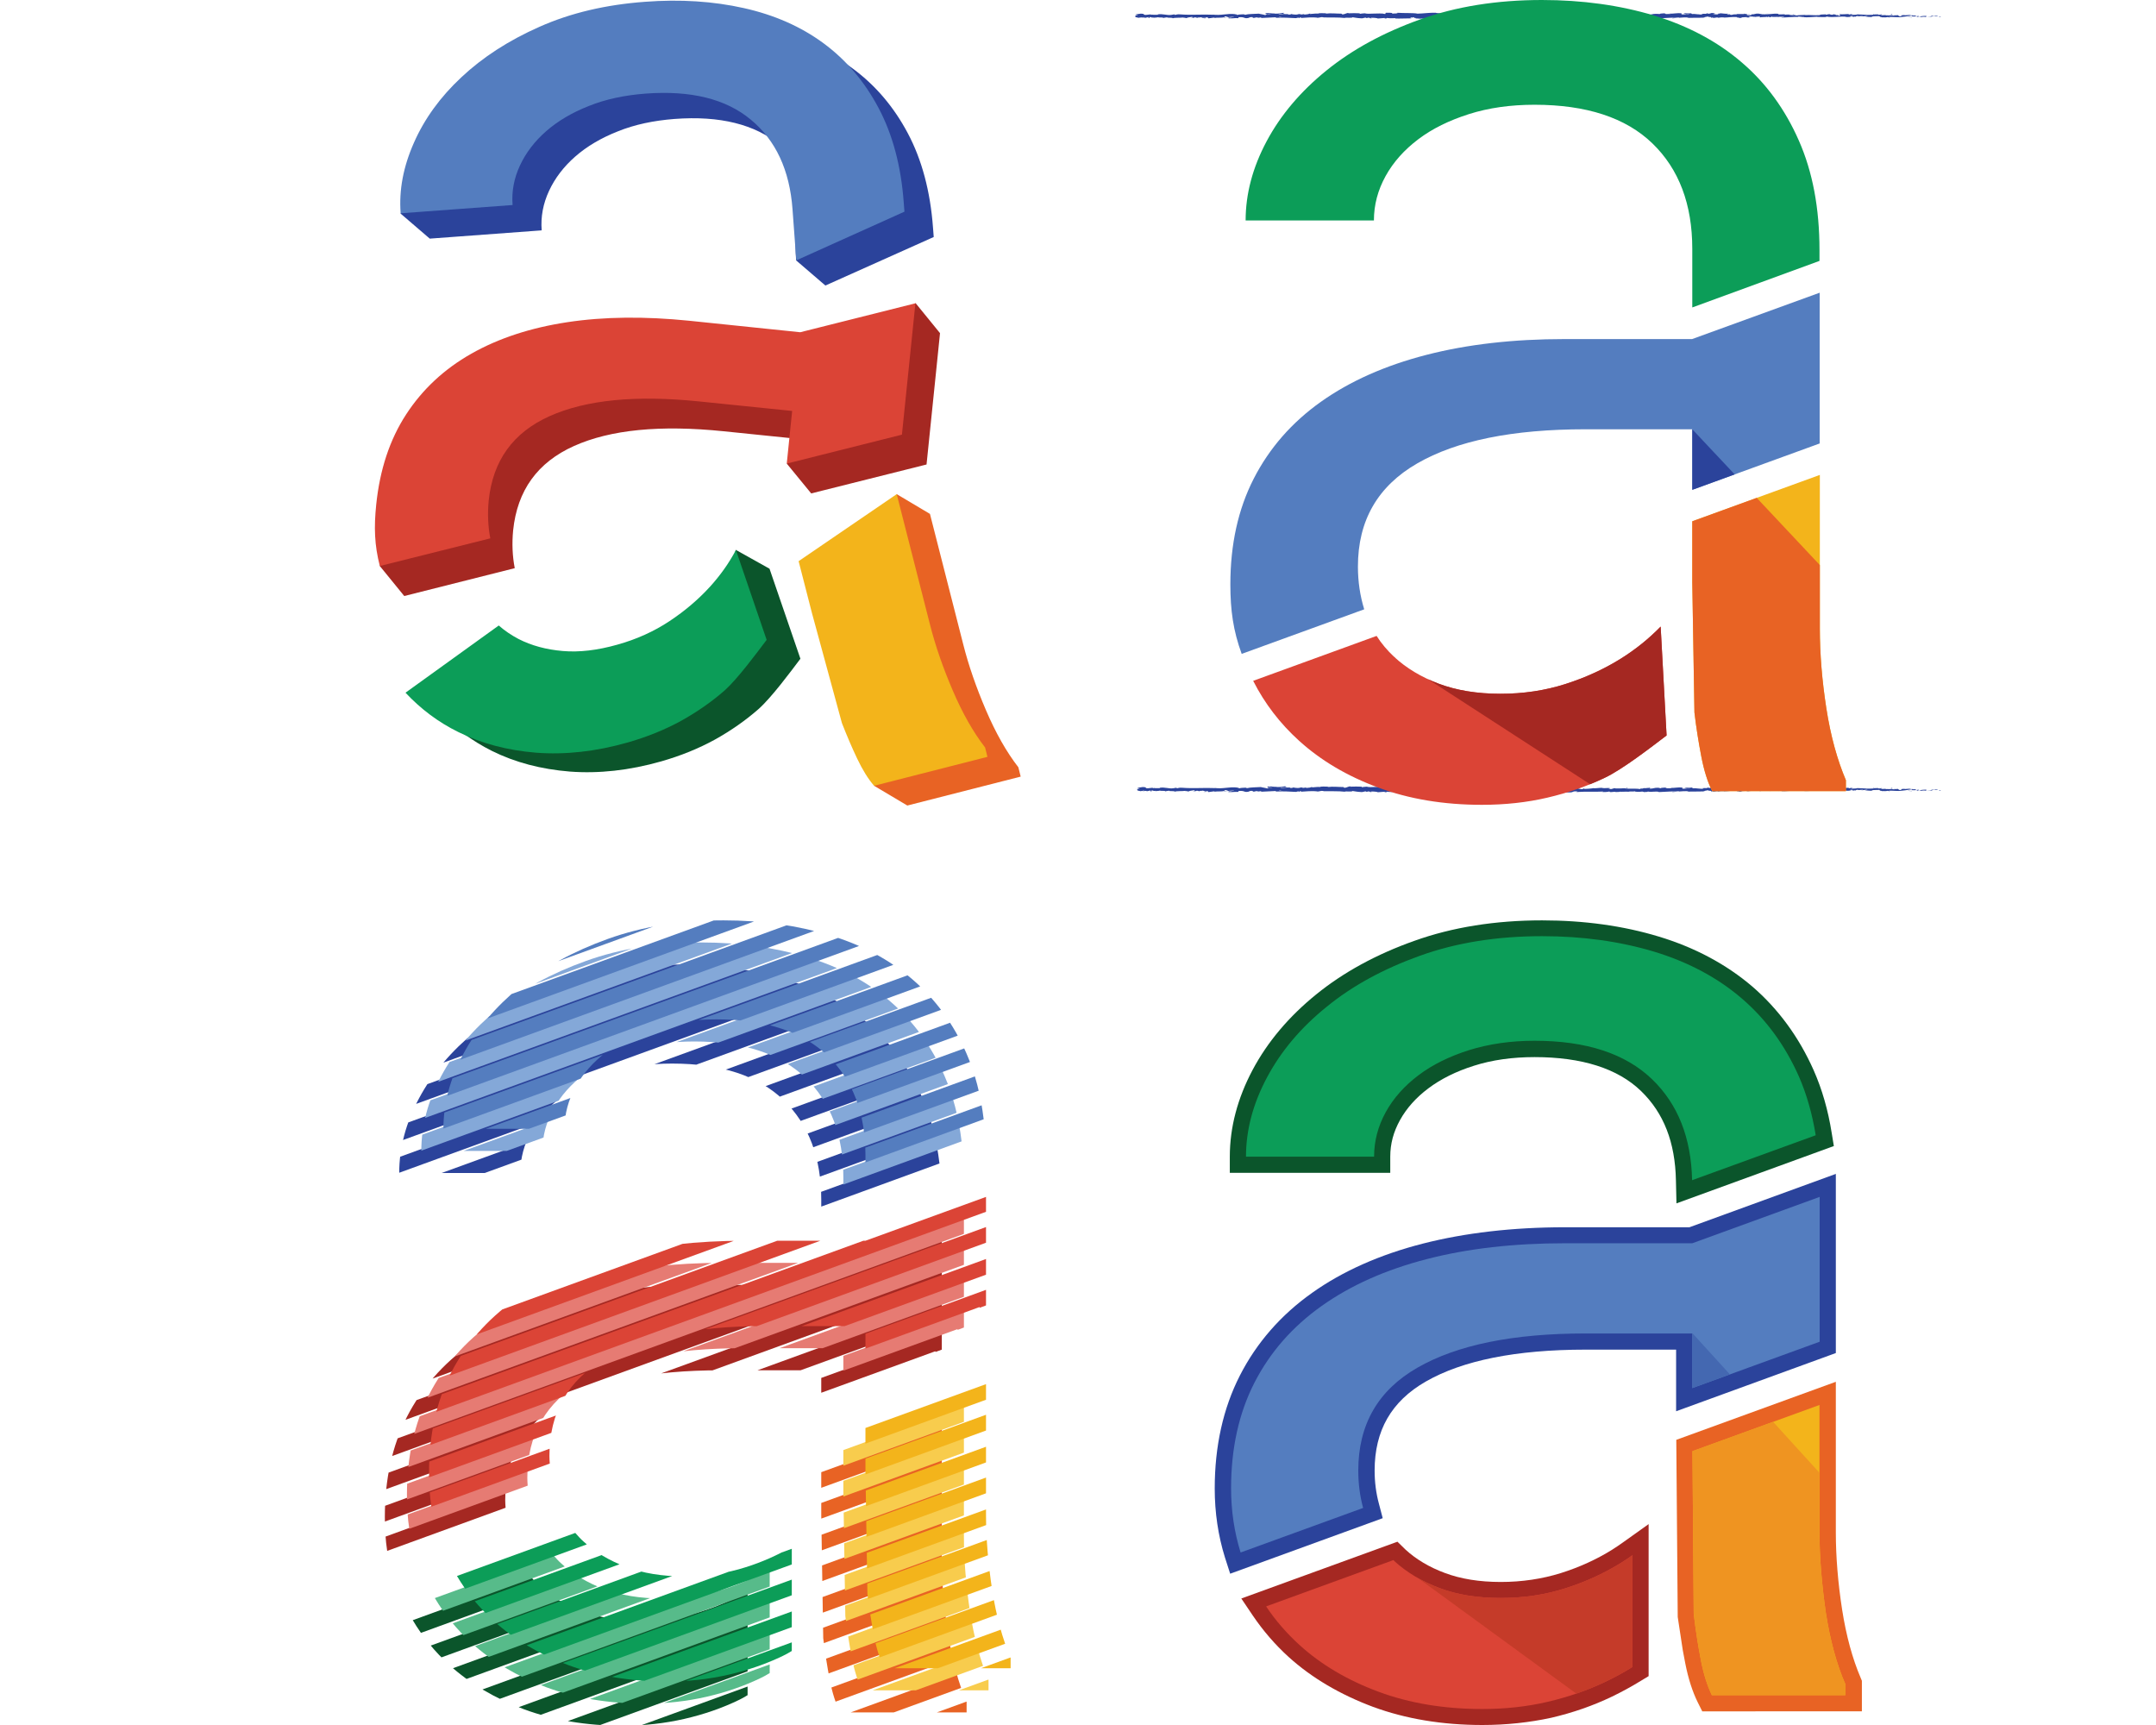 <?xml version="1.0" encoding="utf-8"?>
<!-- Generator: Adobe Illustrator 17.1.0, SVG Export Plug-In . SVG Version: 6.00 Build 0)  -->
<!DOCTYPE svg PUBLIC "-//W3C//DTD SVG 1.1//EN" "http://www.w3.org/Graphics/SVG/1.1/DTD/svg11.dtd">
<svg version="1.1" id="ad_training_concepts" xmlns="http://www.w3.org/2000/svg" xmlns:xlink="http://www.w3.org/1999/xlink"
	 x="0px" y="0px" viewBox="0 0 1200 960" enable-background="new 0 0 1200 960" xml:space="preserve">
<g>
	<g>
		<path fill="#262626" d="M438.2,332.4 M515.7,333.2"/>
	</g>
	<g>
		<path fill="#2B439B" d="M459.4,158.9l-16.3-14c-1.6-21.7,4.8-52.7-9-64.2c-13.9-11.5-33.4-16.4-58.7-14.5
			c-11.6,0.9-22.1,3.1-31.5,6.9c-9.4,3.7-17.3,8.4-23.7,14c-6.4,5.6-11.3,12-14.6,19.1c-3.3,7.1-4.7,14.4-4.1,22l-62.3,4.6l-16.3-14
			c0,0,38.3-50.6,50.1-61.7c11.8-11.1,26.3-20.5,43.6-28.1c17.3-7.7,36.9-12.3,58.7-13.9c19.7-1.5,38-0.3,55,3.5
			c17,3.8,31.8,10.3,44.4,19.6c12.6,9.3,22.8,21.3,30.6,36c7.8,14.7,12.5,32.2,14,52.5l0.4,5.2L459.4,158.9z"/>
		<path fill="#547DBF" d="M443.2,144.9l-2.1-28.5c-1.6-21.7-9.3-38.3-23.2-49.8C404,55,384.4,50.2,359.2,52.1
			c-11.6,0.9-22.1,3.1-31.5,6.9c-9.4,3.7-17.3,8.4-23.7,14c-6.4,5.6-11.3,12-14.6,19.1c-3.3,7.1-4.7,14.4-4.1,22l-62.3,4.6
			c-1-13,1.5-26,7.4-39.3C236.2,66.2,245,54,256.8,43c11.8-11.1,26.3-20.5,43.5-28.1c17.3-7.7,36.9-12.3,58.7-13.9
			c19.7-1.5,38-0.3,55,3.5c17,3.8,31.8,10.3,44.4,19.6c12.6,9.3,22.8,21.3,30.6,36c7.8,14.7,12.5,32.2,14,52.5l0.4,5.2L443.2,144.9z
			"/>
	</g>
	<g>
		<g>
			<path fill="#A52822" d="M451.5,274.6L437.9,258l16.6-12.7l-51.8-5.3c-35.2-3.6-62.9-0.9-83.2,8.2c-20.3,9.1-31.6,24.7-33.9,47
				c-0.7,7.3-0.4,14.3,0.9,21L225,331.7L211.4,315c0,0,19.1-53.6,28.2-67.7c9.1-14,21.2-25.3,36.4-33.9c15.2-8.6,33-14.4,53.4-17.5
				c20.5-3.1,43-3.3,67.8-0.8l61.8,6.4l50.6-32.8l13.6,16.7l-2.3,22.5l-5.2,50.6L451.5,274.6z"/>
		</g>
		<g>
			<path fill="#DB4436" d="M437.9,258l3-29.3l-51.8-5.3c-35.2-3.6-62.9-0.9-83.2,8.2c-20.3,9.1-31.6,24.7-33.9,47
				c-0.7,7.3-0.4,14.3,0.9,21L211.4,315c-3-11.7-3.3-21.6-2-34.2c2-19.4,7.5-36.1,16.6-50.1c9.1-14,21.2-25.3,36.4-33.9
				c15.2-8.6,33-14.4,53.4-17.5c20.5-3.1,43-3.3,67.8-0.8l61.8,6.4l64.1-16.1l-2.3,22.5l-5.2,50.6L437.9,258z"/>
		</g>
	</g>
	<g>
		<g>
			<path fill="#0B552B" d="M445.5,366.6c-5.5,7.3-16.1,21.6-23.3,28c-7.2,6.3-15.3,12-24.3,17c-9.1,5-19,9-29.8,12.1
				c-17.9,5.1-34.9,6.9-50.9,5.7c-16.1-1.3-30.5-5.1-43.4-11.5c-11.2-5.6-21-12.9-29.4-21.9l47.8-34.5c3.3,2.9,11,2.5,15.1,4.5
				c7.2,3.7,15.4,5.9,24.6,6.7c9.2,0.8,19.3-0.4,30.2-3.5c10.8-3,20.5-7.4,29.1-13.1c8.6-5.7,18.3-50.1,18.3-50.1l18.8,10.5
				L445.5,366.6z"/>
		</g>
		<g>
			<path fill="#0C9D58" d="M426.7,356.1c-5.5,7.3-16.1,21.6-23.2,28c-7.2,6.3-15.3,12-24.3,17c-9.1,5-19,9-29.8,12.1
				c-17.9,5.1-34.9,6.9-50.9,5.7c-16.1-1.3-30.5-5.1-43.4-11.5c-11.2-5.5-21-12.9-29.4-21.9l51.9-37.4c3.3,2.9,7,5.4,11,7.5
				c7.2,3.7,15.4,5.9,24.6,6.7c9.2,0.8,19.3-0.4,30.3-3.5c10.8-3,20.5-7.4,29.1-13.1c8.6-5.7,16.1-12.1,22.5-19.1
				c5.9-6.5,10.7-13.3,14.5-20.5L426.7,356.1z"/>
		</g>
	</g>
	<g>
		<g>
			<path fill="#E86324" d="M470.3,352l28.8-77l18.5,11l18.5,72.5c3,11.9,7.3,24.2,12.7,36.8c5.4,12.6,11.4,23.2,18,31.7l1.3,5.2
				L505,448.3l-18.5-11c0,0,3.2-17,0.5-24L470.3,352z"/>
		</g>
		<g>
			<path fill="#F3B41B" d="M451.9,341.1l-7.4-28.8l54.6-37.3l18.5,72.5c3,11.9,7.3,24.2,12.7,36.8c5.4,12.6,11.4,23.2,18,31.7
				l1.3,5.2l-63.1,16.1c-3.3-3.8-6.4-8.8-9.4-15.1c-3-6.3-5.8-12.9-8.5-19.8L451.9,341.1z"/>
		</g>
	</g>
</g>
<g>
	<g>
		<g>
			<g>
				<g>
					<g>
						<path fill="#2B439B" d="M1080.1,440c0.2-0.1,0.1-0.3-0.5-0.2l-0.5,0.3L1080.1,440z"/>
						<path fill="#2B439B" d="M1075.7,439.4c-0.8,0.2-1.6,0.4-1.2,0.7c0.8-0.3,0.9-0.2,1.8-0.6c0.7,0,1.1,0.1,1,0.2
							c0.2-0.1,1,0.1,1.4-0.1c-0.8-0.3-1.9-0.3-3-0.1C1075.5,439.5,1075.7,439.4,1075.7,439.4z"/>
						<path fill="#2B439B" d="M1012.2,438.9l0.4,0C1012.5,438.9,1012.4,438.9,1012.2,438.9z"/>
						<path fill="#2B439B" d="M972.9,438.7c0.3,0,0.4,0,0.4-0.1C973,438.6,972.8,438.6,972.9,438.7z"/>
						<path fill="#2B439B" d="M966.1,438.3c0.1,0,0.3,0,0.4,0C966.4,438.3,966.2,438.3,966.1,438.3z"/>
						<path fill="#2B439B" d="M1012.2,438.9l-1.1-0.1C1011.1,438.9,1011.7,438.8,1012.2,438.9z"/>
						<path fill="#2B439B" d="M1067,440.2c0.2,0,0.4,0,0.6-0.1C1067.4,440.1,1067.2,440.1,1067,440.2
							C1067,440.1,1067,440.2,1067,440.2z"/>
						<path fill="#2B439B" d="M1029.6,438.6l0.3,0c0.1,0,0.2-0.1,0.3-0.1L1029.6,438.6z"/>
						<path fill="#2B439B" d="M1042.9,438.5c-0.3,0-0.4,0.3-0.5,0.4c0.2-0.1,0.4-0.2,0.7-0.2C1043,438.7,1043,438.6,1042.9,438.5z"
							/>
						<path fill="#2B439B" d="M1064,439l0.4,0C1064.3,439,1064.1,439,1064,439z"/>
						<path fill="#2B439B" d="M1020,438.5c0,0-0.1-0.1-0.1-0.1C1019.9,438.5,1020,438.5,1020,438.5z"/>
						<path fill="#2B439B" d="M647.6,440.6C647.6,440.6,647.6,440.6,647.6,440.6C647.5,440.6,647.5,440.6,647.6,440.6z"/>
						<path fill="#2B439B" d="M632.1,439.2l0.2,0c0-0.1,0-0.1,0-0.2L632.1,439.2z"/>
						<path fill="#2B439B" d="M953.8,438C953.9,438,953.9,438,953.8,438C954.2,437.9,954,437.9,953.8,438z"/>
						<path fill="#2B439B" d="M840.9,438.2c1.3,0.3-2.1,0.3-0.2,0.6C840.6,438.6,842.5,438.3,840.9,438.2z"/>
						<path fill="#2B439B" d="M1066.6,440.1c-0.2,0-0.4,0-0.5,0C1066.3,440.1,1066.5,440.1,1066.6,440.1z"/>
						<path fill="#2B439B" d="M840.8,438.8C840.8,438.8,840.8,438.8,840.8,438.8l0.2,0C840.9,438.8,840.8,438.8,840.8,438.8z"/>
						<path fill="#2B439B" d="M925.5,438.1c0.1,0,0.2,0.1,0.3,0.1C925.8,438.2,925.7,438.2,925.5,438.1z"/>
						<path fill="#2B439B" d="M946.6,438.5l-0.5,0C946.3,438.5,946.5,438.5,946.6,438.5z"/>
						<path fill="#2B439B" d="M914.5,438.5c-0.3,0-0.4-0.1-0.8,0c0,0,0.1,0,0.1,0C914,438.5,914.2,438.5,914.5,438.5z"/>
						<path fill="#2B439B" d="M903.1,438.5c0.1,0,0.1,0,0.2,0.1c0.1,0,0.2,0,0.4,0L903.1,438.5z"/>
						<path fill="#2B439B" d="M682.2,440.5c-0.2-0.1-0.4-0.2-0.5-0.3C681.9,440.5,680.2,440.5,682.2,440.5z"/>
						<path fill="#2B439B" d="M1067,440c-0.1,0.1-0.2,0.1-0.3,0.1c0.1,0,0.3,0,0.4,0C1067.1,440.1,1067.1,440,1067,440z"/>
						<path fill="#2B439B" d="M914.1,440.7l-1.8,0C912.8,440.7,913.4,440.7,914.1,440.7z"/>
						<path fill="#2B439B" d="M764.1,440.5l-0.4,0C763.8,440.5,764,440.5,764.1,440.5z"/>
						<path fill="#2B439B" d="M906.9,440.7c-0.3-0.1-0.7-0.2-1-0.2c-0.1,0-0.2,0-0.2,0.1L906.9,440.7z"/>
						<path fill="#2B439B" d="M681.7,440.2C681.7,440.3,681.7,440.3,681.7,440.2C681.7,440.3,681.7,440.3,681.7,440.2z"/>
						<path fill="#2B439B" d="M669.8,440.9c1.7,0,0.8-0.4,1.2-0.6c2.1-0.1,1,0.3,1.7,0.5c1.3-0.1,2.3-0.4,3.2-0.4
							c0.1,0.1,0.3,0.1,0,0.2c1.4-0.3,4,0,5.6-0.4c0.1,0,0.2,0.1,0.2,0.1c-0.3-0.2-0.3-0.4-0.2-0.5c0.8,0,1.4-0.2,1.7,0
							c-0.5,0-0.5,0.1-0.7,0.2l0.8-0.1c0.7,0.3-1.1,0.1-1.1,0.4c1.6-0.1,3.4-0.4,4.6-0.3c0.3,0.3-2.8,0.1-1.2,0.4l-1.9-0.1
							c1.4,0.5-1.1,0,0.2,0.5c2.5,0.1,2.8-0.2,5.2-0.1c0.6-0.2-0.2-0.3,0.4-0.5c3.5-0.3,2.8,0.9,5.3,0.4c0.7-0.2,0.9-0.7,2.8-0.4
							l-0.6,0.4c2.4,0,1.4-0.6,3.9-0.3c-0.4,0.2-1.9,0.1-1.5,0.2c1.6,0.3,1.1-0.2,2.4-0.2l0.3,0.3c2.5-0.1,5.3-0.3,8.2-0.4
							c-0.2,0.1-0.6,0.2,0,0.3c3.6-0.2,7.6,0,11,0.2l1.3-0.3c0.3,0,0.6,0.1,0.2,0.2c1.3,0.1,0.1-0.2,0.7-0.3c0.8,0,1,0.2,0.5,0.3
							c2.4-0.2,6.7-0.5,9.2-0.2l-0.5,0.1c1.9,0.1,2.2-0.6,4-0.3l-0.3,0.1c4.2,0.1,8.8-0.1,12,0.3c0.6-0.4,4.2,0.2,4.4-0.4
							c2.4,0.3,1.7,0.4,5.1,0.6c0.9,0,1.3-0.4,2.5-0.4l0,0.3l1.5-0.3l0.8,0.4l1-0.1c-0.4,0-0.9-0.1-0.8-0.2c1.6-0.1,4,0.2,4,0.4
							l3.9-0.3c-0.1,0.1-0.7,0.2-1.2,0.2c2.1-0.3,0.4,0.3,2.3,0c-0.3-0.1,0.1-0.2,0.2-0.2c0.9,0.2,3.1,0.2,4.7,0.1l-0.3,0.2
							c2.9,0.1,6-0.1,9.3-0.1c-1.2-0.1-0.9-0.5,0.1-0.5l0.4,0.3c0.6-0.2-1-0.1,0.3-0.4c1.2,0,0.8,0.4,0.1,0.5l1.5-0.1
							c0.1,0.1-0.3,0.1-0.3,0.3c0.6-0.2,2.5,0.3,3.4,0l0.1,0.1c3.2,0,4.7-0.1,7.3-0.1c0.1-0.3,1.1-0.2,1.9-0.4
							c1.9,0.1,4.1,0.3,6.4,0.3c1.6-0.1,0.5-0.2,1.2-0.4c0.1,0.3,2.4,0.2,1.2,0.4c2.8,0,3.6-0.1,7.1-0.3c-0.4-0.1-0.8-0.2-0.6-0.2
							c0.6,0,1.5,0.1,1.4,0.2l-0.2,0c4-0.4,9.1,0.7,12.3,0.2l-0.2,0l3.3-0.3c1.5,0-0.9,0.2,0.2,0.4c3.5-0.4,5.6,0.1,8.5-0.2
							c2.2,0.8,8-0.1,11,0.4l-0.2-0.2c0.8-0.2,0.9,0.1,1.5,0.1c-0.1-0.1-0.8-0.2-0.4-0.3c6.6-0.2,13.7,0.3,20.5,0.4
							c2.5,0,1.4-0.9,4.5-0.5l-0.9,0.3c5-0.4,10.3,0,15.2-0.3c-0.3,0.1-0.3,0.2-0.8,0.2c1,0.2,3.8,0,3.9-0.2c0.8,0,0.2,0.2,0.6,0.3
							c1,0.1,2.6-0.3,3.2-0.1c0.1,0-0.3,0.1-0.5,0.1c0.7-0.1,3.2,0,2.5-0.2c1.8,0.1,3.5-0.1,5,0c1-0.3,3.2,0.1,3.5-0.3
							c-0.1,0.5,3.2,0.4,4.4,0.2c-0.4,0.1,1,0.1,0.6,0.3c1.3,0,2.5-0.1,2.3-0.3c2.5,0.5,4.9-0.4,6.3,0.3c4-0.2,7.6-0.4,11.2-0.5
							c-0.1,0.5-3.9,0-3.8,0.5c3.4-0.2,5.3-0.6,8.7-0.5c0.9,0.1-0.5,0.2-0.8,0.3c3.4-0.2,6.5,0,9.5-0.2c0,0-0.3,0.1-0.6,0.1
							c0.6,0,1.4,0.1,1.3-0.1l-0.6,0.1c-0.9-0.3,2.3-0.6,2.5-0.8c-1,0.6,3,0.1,1.4,0.9c0.4,0,0.9-0.1,0.8-0.3c0.6,0,0.8,0.1,0.2,0.3
							c2.1-0.1,1.4-0.3,3.3-0.3c0,0.1-0.4,0.1-0.6,0.3c1-0.2,1.9-0.4,3.6-0.3c-0.1,0.1,0.1,0.1-0.4,0.1c2.8,0,4.7-0.5,7.8-0.3
							c-0.9,0.4,1,0.1,1.2,0.5l1.6-0.1l-0.7-0.2c1.4,0,2.7-0.3,3.9-0.1l-1.1,0.2l2.7-0.1l-1.5-0.1c1.5-0.2-0.2-0.5,1.8-0.4
							c-0.4,0,1.4,0,2.2,0.2c0,0,0,0,0,0c0.7-0.1,1.4-0.2,2.5-0.2c0.3,0.1-0.2,0.4,0,0.5c0.7-0.3,3.4-0.1,4.3-0.4
							c-0.3,0.1-0.3,0.3-0.2,0.3l0.6-0.3c0.7,0.1,0.8,0.1,0.7,0.3c2,0-0.6-0.5,1.7-0.3c-0.2,0-0.1,0.1-0.5,0.1
							c2.4,0.1,4.6-0.2,6.8,0c0.6,0.4-1.9,0.1-1.2,0.4c3.2-0.1,6.6-0.5,9.6-0.4l-0.6,0c0.4-0.5,2.3,0.3,3.8,0
							c-0.4,0-0.5,0.3-0.4,0.2c2.1,0.1,4.3-0.1,7.5-0.3l-0.4,0.1c1.2,0.1,3.3,0.1,4.6,0.1c0.4-0.1,1.2-0.1,0.7-0.3
							c4.1,0.8,7.9-0.4,11.5,0.2c-0.4,0-1,0.1-0.7,0.1l3.1-0.1c-0.2-0.2-0.4-0.1-1.1-0.3c0.4-0.1,1.3-0.2,2-0.2
							c-1.4,0.2,0,0.4,0.6,0.5c-0.1-0.1,0.1-0.1,0.1-0.2c1.6,0.4,0.3-0.5,2.5-0.2l-0.1,0.1c0.8-0.1,1.6-0.2,2.5-0.2
							c0.4,0.3-0.9,0.1-0.9,0.3c1.3,0,2.5-0.5,3.6-0.2c-0.5,0.1-1.3,0.1-1.8,0.1c1.2,0.3,1.4,0.2,2.3,0.3l-0.1,0l2.1,0.1l-0.5-0.1
							c1.6-0.7,3.2-0.1,5.3-0.6c-2.1,0.4-0.3,0.2-0.5,0.6c0.5,0.1,1.4,0.2,1.1,0.3c1-0.2,1.7,0.2,3.1-0.2c0.1,0.1,1.1,0,0.8,0.3
							c1.3-0.1-0.3-0.2-0.2-0.3c2-0.3,4.7,0.4,7.6-0.1c2.5-0.2,3-0.5,5.3-0.7c0.8,0.2-0.6,0.4-0.6,0.4c1.3,0.1,2.2,0.1,3.4,0
							c-0.2,0.1,0,0.2,0.4,0.3c1,0,0.6-0.4,1.9-0.2c-0.2,0.1-0.5,0.3-1,0.4c1.1-0.1,2.2-0.3,3.4-0.4c0.3,0.2-0.7,0.3-1.1,0.4
							c1.3-0.1,3.4-0.2,3.8-0.4l-0.8-0.1c0.5,0,0.2,0.2-0.1,0.3c-1.1,0.2-1.6-0.1-1.7-0.2l0.8-0.1c-0.8-0.6-3.3,0.1-5,0.1l0.7-0.4
							l-1.7,0.3c-0.4-0.1-0.6-0.3,0.2-0.4c-1.2-0.2-1.1,0.1-2.1-0.1c-0.1,0-0.1-0.1,0-0.1l-1.2,0.1c0.2-0.1-0.2-0.3,0.5-0.2
							c-2.1-0.2-3.4,0.3-4.2,0l0.2,0c-2.9,0.1-0.3,0.3-2.5,0.7l-1.5-0.8l-0.3,0.3c-0.3,0-0.9,0-0.8-0.2c-1.1,0.2,0.2,0.1-0.5,0.3
							c-1.4-0.3-4,0.1-4.3-0.4c-0.5,0.2,1.4,0.2-0.2,0.3c-0.4-0.5-1.8,0.1-3.1-0.2c0.4-0.3,1.7-0.1,0.3-0.4c-0.8,0.5-2.6-0.1-3.7,0
							c-0.1,0.4-2.4,0.2-4.3,0.3c0.1-0.1-3.5-0.2-5.2-0.3l0.1-0.1c-0.3,0.4-2.1,0.3-3.4,0.4c0.1-0.2,0.3-0.3,1-0.4l-1.2,0
							c-0.3,0.1-0.7,0.2-1.5,0.2l0.3-0.3c-1.6,0-3.3,0.3-5.4,0.1c-0.1,0.3,1.7,0.7-0.5,0.9c-0.1-0.1-0.2-0.4,0.4-0.4
							c-0.2,0-0.7,0.1-1.1,0.1l0.9-0.2c-1-0.1-0.5,0.2-1.3,0.2c0-0.2-0.6-0.1-0.5-0.3c0.2,0,0.7,0.1,1,0c-0.9,0-1.9-0.2-2.2-0.3
							c0.1,0.1,0,0.3-0.6,0.3c-1.6,0-0.6-0.2-1.5-0.3c-0.4,0.1-1.4,0-1.5,0.3c-0.5,0-0.6-0.1-0.7-0.2c-0.8,0.1-3.9,0-3,0.4l0.2,0
							c0,0-0.1,0-0.1,0c0,0,0,0,0,0h0c-2.8,0.3-5.7-0.2-8.5,0l0-0.1c-1.6,0.1-3.6,0.1-4.8,0.3c-0.5,0-1.1-0.2-0.9-0.3
							c-1.3,0.1-1.4,0.2-3.2,0c1.3-0.2-0.4-0.2,1.3-0.1c-1.6-0.1-2-0.2-3.7,0c0.6-0.3-1.2-0.3-2-0.2l1.1,0.2c-0.9,0-1.6,0-2.4,0
							l0.4-0.3c-3.3-0.4-6,0.7-8.5,0c-0.9,0.2,1.8,0.2,1,0.4c-1.5,0-3.1-0.5-3.6-0.5c-2.1-0.2-2,0.5-4.2,0.4
							c0.3,0.1,0.5,0.4-1.1,0.5c-1.5,0-1.9-0.5-0.9-0.6c0.4,0,0.5,0,0.5,0.1c0.5,0,1.1-0.1,0.5-0.2l-0.2,0.1
							c-0.8-0.1-2.9-0.1-2.4-0.3c-1.2,0.1-0.5,0.2,0.4,0.3c-2-0.2-3.1,0-5.1-0.1c0.3,0.1,0.6,0.2,0.3,0.2c-3-0.1-1.3,0.2-3.3,0.3
							c-1.1-0.2,0.4-0.4-1.6-0.3c-1.2-0.1-0.3-0.3,0.2-0.4c-1.8,0.2-3.4-0.2-4.5-0.2l1-0.1c-0.6,0.1-1.1,0.1-1.5,0.1l0.6,0.2
							c-0.6,0-1.1,0-1-0.1c-0.6,0.2,0.4,0.4-0.7,0.6c-0.8-0.1-2.3,0.1-2.6-0.2c2.4,0.1-0.3-0.3,1.8-0.4c-0.4,0-0.9,0-1.4,0
							c-0.1,0,0.1-0.1,0.2-0.1c-2.3-0.3-1.1,0.4-3.4,0.3c0.3-0.2-0.5-0.3-0.9-0.3c1,0,0.5,0.3-0.4,0.4c-1.5-0.1-1.7,0.1-2.4,0.1
							l0.9,0.1c-0.3,0.2-1.1,0.2-2.1,0.2c-0.1-0.1,1-0.1,0.6-0.2c-1.2,0.3-2.7-0.3-4.3-0.1c-0.8-0.1-0.1-0.3-0.7-0.4
							c-1.8,0.2-2-0.2-3.9-0.1c0.6,0.2,0.7,0.2-0.7,0.4l3.2-0.2l-2,0.3c1,0,2-0.1,2.6-0.1c-1,0.2-0.9,0.1-0.4,0.3
							c-1.3-0.4-2.6,0.2-4.1,0l0-0.6c-2.3-0.3-4.1,0.3-7,0.2l1,0.1c-0.4,0.2-1.8,0-2.8,0.1c0.1-0.2-0.5-0.3-0.9-0.4
							c0,0.1-2.2,0-2.4,0.4l-1.3-0.3c-2.4-0.1-2.7,0.6-5,0.5c0.7-0.2-0.4-0.4,1.2-0.5c-0.8,0-1.5,0-1.5,0.1
							c-0.4-0.1-2.1,0.3-2.8,0.1c-0.3,0.1-0.4,0.3-1.3,0.3c-0.1,0,0-0.1,0-0.1c0,0.1-1.3,0.1-0.6,0.4c-2.4-0.6-6.6,0-8.7-0.5
							c-1.7,0.1-3.7,0.1-5.2,0.1c0.1-0.1,0-0.1,0.3-0.1c-2.1-0.2-1.3,0.6-3.7,0.4c-1.2-0.3,1.3-0.2,0.5-0.3
							c-0.3-0.6-2.9,0.1-4.5-0.3l0.4,0c-1.2-0.2-3,0.2-5,0.2c0,0,0.1-0.1,0-0.1c-1.4,0.3-4,0.4-5.9,0.5c0.6-0.3,0.9-0.1,0.5-0.4
							c-0.9,0,0.3,0.4-1.5,0.5c-0.6-0.1-1.8-0.3-2-0.5l1.6,0c-0.8-0.4-2.1,0-3-0.1l0.1-0.2c-2.5,0.1-2.5,0.4-5.2,0.4l0.3,0.1
							c-1.5,0.4-1.2-0.2-2.7,0.1l-0.4-0.4c-1,0.1-3.4,0.4-5.1,0.5c1-0.3,3-0.4,4.3-0.6c-1,0-3.3,0-3.8,0.2c0.4,0,0.9-0.1,1.3-0.1
							c-1.2,0.3-2.7,0.5-4.6,0.5c0.3-0.8-5-0.2-6.4-0.8c-3.4,0.3-6.7-0.1-10.6-0.1c1.4,0.6-1.1,0-0.9,0.6c-0.9,0-1.3,0-1.3,0
							l-2.8-0.4c-0.7-0.2,0.9-0.1,0.8-0.3c-2,0-0.8-0.3-2.2-0.4c0.3,0.2-0.7,0.3-1.8,0.2l1.6,0.3c-2.8,0.3-2.4-0.5-5.3-0.2l0.9-0.2
							c-1.5,0.1-5.4,0-6.8,0.5c-0.3-0.1-0.6-0.2,0-0.3c-3.5-0.1-7.7,0.5-10.4,0.2l0.3-0.1c-0.6,0-1.1,0.3-1.9,0.1
							c0-0.1,0.3-0.1,0-0.2c-0.3,0.1-1.7,0.3-2.6,0.2l0.7-0.2c-3.4-0.2-5.2,0.4-8,0.5c0-0.4-2.7-0.6-4-0.7l0-0.1
							c-3.9-0.1-6.7,0.4-10.3,0.5c-2.3-0.5-7.7-0.2-11.3-0.5c0.6,0.1-0.1,0.3-0.7,0.4c-0.9-0.1-2.4,0.3-2.2-0.1l0.3,0
							c-0.6-0.4-2.4-0.3-3.8-0.3l-0.2,0.5c-3.6-0.8-9.4,0.3-11.4-0.4c-0.9,0.1-1.9,0.1-2.8,0.3l0-0.3c-2.4-0.1-3.6-0.1-6.6,0
							l0.6-0.2c-1.7,0-2.1,0.8-3.7,0.8l-0.5-0.4c-2.9,0-5.9-0.4-8.7,0c0-0.1,0.1-0.2,0.6-0.2c-1.4,0-5.3-0.3-4.8,0.3
							c0-0.4-3,0-4.6,0.1l0.2-0.3c-1.3,0.4-1.4,0.5-3.2,0.6c-0.4,0-0.4-0.2,0.2-0.2c-1.5-0.1-1.1,0.3-2.9,0.1l0.7-0.2
							c-1.5,0-1.4,0.1-2.2,0.3c-0.9,0.1-2.9-0.1-3.1-0.3c-0.2,0.2-1,0.4-1.9,0.3c-0.1-0.1,0.2-0.2,0.4-0.2c-2.5-0.2-3.7,0.3-5.5,0.1
							c0-0.1-0.1-0.1-0.3-0.2c2,0,3.6,0,3.5,0c0-0.3-1.6-0.3-0.3-0.7c-1.3,0.2-3.5,0.6-5.1,0.5c-0.1,0-0.2,0-0.2-0.1l0.2,0
							c-0.4,0-0.7,0-1,0c-0.5,0-0.8-0.1-1.3-0.1c-0.2-0.2-1.9-0.1-2.7-0.1c0.1,0.3-1,0.2,0,0.5c-0.1,0,0.2,0,0.7,0
							c0.1,0,0.3,0,0.3,0c0,0,0,0-0.1,0c0.5,0,1.2,0,2,0c-0.6,0.1-1.3,0.3-2.2,0.1c-0.4,0.2-0.9,0.4-1.1,0.5
							c-1.1-0.4-3.2-0.6-3.5-0.8c-2.5,0.2-5.8,0.1-7.4,0.6c-0.7,0.1-0.8-0.2-1.1-0.2c0.4-0.1,0.9,0,1.1-0.1
							c-1.4,0.1-4.1,0.1-4.5,0.4c-1.8-0.2,1-0.3-1.4-0.3l0.3-0.1c-4.8-0.6-7.8,0.9-13,0.2c0.4,0,0.5,0.1,0.6,0.1
							c-6-0.3-12.4,0.3-18.4-0.2c-1.7-0.1-1.9,0.1-2.9,0.3l-0.4-0.3l-1.8,0.3c-2.5,0.3-4.3-0.7-7.5-0.3l0.4,0.2
							c-1.1,0-3.6,0.1-3.4-0.1c-0.1,0-0.4,0.2-0.8,0.1l0-0.2l-2.8,0.3c-2.2-0.1,0.3-0.6-2.8-0.7c-1.2,0.1-3.3,0.5-2.9,0.6
							c0.5,0,1.2,0.1,1.2,0.3l-1.1,0.1c-0.2,0.5-1,0.9,1.6,1.3l1.8-0.3l0.6,0.2l-1.5,0c0.9,0.2,1.4,0,2.1-0.1
							c0.1,0.1,0.4,0.2,0.8,0.2l1.8-0.4c0.2,0.2-0.8,0.4,0.4,0.5c0.8-0.2-0.8-0.4,0.6-0.5c0.9,0.2,0.6,0.4,1.7,0.2
							c0.1,0.1-0.1,0.2-0.5,0.2c0.9-0.1,2.4-0.1,2.9-0.3c0.9,0.3,3.1-0.1,3,0.4c0.3-0.1,1.6-0.3,2.5-0.4c-1.5,0.5,3.2,0,2.8,0.6
							c1.1-0.5,4.1-0.2,6.1-0.5c-0.1,0-0.3,0.1-0.5,0.1c1.1,0,1.5,0.2,2.2,0.3c0.1-0.4,1.9-0.5,2.9-0.7c1.4,0.4-0.8,0.5-0.4,0.8
							c-0.1-0.3,2.4-0.3,1.9-0.6c1.1,0.2,0.9,0.1,1.5,0.4c0.2-0.5,1-0.1,1.9-0.4c1.5,0.2,0.4,0.5,2.1,0.3
							C671.3,440.7,669.8,440.9,669.8,440.9z M710.1,440.1C710.1,440.1,710.1,440.1,710.1,440.1c-0.3,0-0.6,0-0.8,0
							C709.4,440.1,709.7,440.1,710.1,440.1z M713.5,440.1c-0.4,0-0.9,0-1.5,0c-0.1-0.1,0-0.2,0.4-0.2
							C712.2,439.9,713,440,713.5,440.1z M706.3,438.1c0.5,0,0.7,0,0.8,0.1c-0.3,0-0.5,0-0.9,0c0,0,0,0-0.1,0
							C706.2,438.2,706.2,438.2,706.3,438.1z"/>
						<path fill="#2B439B" d="M705.4,438.5c-0.1,0-0.1,0-0.2,0C705.2,438.5,705.4,438.6,705.4,438.5c0.2,0.1,0.2,0,0.3,0
							C705.6,438.5,705.4,438.5,705.4,438.5z"/>
						<path fill="#2B439B" d="M1012.7,438.9L1012.7,438.9C1012.7,438.9,1012.7,438.9,1012.7,438.9
							C1012.7,438.9,1012.7,438.9,1012.7,438.9z"/>
						<polygon fill="#2B439B" points="760.3,440.6 760.3,440.5 760,440.6 						"/>
						<path fill="#2B439B" d="M1031.4,439.9c0,0,0.1,0.1,0.2,0.1C1031.6,439.9,1031.5,439.9,1031.4,439.9z"/>
						<path fill="#2B439B" d="M1039.4,439.9l1.1,0.1C1040.1,440,1039.7,439.9,1039.4,439.9z"/>
						<path fill="#2B439B" d="M1045.6,440.1c0.1,0,0.1-0.1,0.1-0.1c0,0,0,0,0,0L1045.6,440.1z"/>
						<path fill="#2B439B" d="M947,440.4c-0.1,0-0.2,0-0.2,0C946.2,440.5,946.6,440.4,947,440.4z"/>
						<path fill="#2B439B" d="M976.4,439.7c-0.3,0.1-0.6,0.1-0.9,0.1C976,439.9,976.4,439.9,976.4,439.7z"/>
						<path fill="#2B439B" d="M914.3,440.7C914.3,440.7,914.3,440.7,914.3,440.7c-0.1,0-0.1,0-0.2,0L914.3,440.7z"/>
						<path fill="#2B439B" d="M974.1,439.9c0.5,0.1,1,0,1.4,0C975,439.9,974.5,439.8,974.1,439.9z"/>
						<path fill="#2B439B" d="M1072.5,440.2l0.3,0c0,0,0,0,0,0L1072.5,440.2z"/>
						<path fill="#2B439B" d="M1072.9,440.2l0.3,0C1073,440.1,1072.9,440.1,1072.9,440.2z"/>
						<path fill="#2B439B" d="M1073.9,440.1l-0.7,0.1C1073.4,440.1,1073.7,440.1,1073.9,440.1z"/>
						<path fill="#2B439B" d="M1064.3,440.1l-0.1,0.1C1064.3,440.1,1064.3,440.1,1064.3,440.1z"/>
						<path fill="#2B439B" d="M1061.8,440.1c0.6,0,1.5,0.2,2.3,0.2l0.1-0.1C1063.8,440.3,1062.4,439.9,1061.8,440.1z"/>
						<path fill="#2B439B" d="M1051.4,438.8l2.1,0.1c-0.4-0.1-0.8-0.3,0.1-0.3C1051,438.3,1054.1,438.9,1051.4,438.8z"/>
						<path fill="#2B439B" d="M1044.9,438.7c1.1-0.1,0-0.2,0-0.2C1044.2,438.6,1044.1,438.6,1044.9,438.7z"/>
						<path fill="#2B439B" d="M998.1,438.7l0.1-0.3C997.3,438.5,998.2,438.5,998.1,438.7z"/>
						<polygon fill="#2B439B" points="989.1,440 990,440.2 990.4,439.9 						"/>
						<polygon fill="#2B439B" points="983.8,438.2 984.2,438.1 982.8,438.2 						"/>
						<path fill="#2B439B" d="M905.1,438.3l0.3,0.3C906,438.5,906.1,438.2,905.1,438.3z"/>
						<path fill="#2B439B" d="M871.2,438.6c-0.4-0.2-1.3-0.3-1.9-0.1C870,438.5,870.8,438.6,871.2,438.6z"/>
						<polygon fill="#2B439B" points="769.3,438.1 770,438 768.7,438.1 						"/>
					</g>
				</g>
			</g>
		</g>
	</g>
	<g>
		<g>
			<g>
				<g>
					<g>
						<path fill="#2B439B" d="M1080.1,9.3c0.2-0.1,0.1-0.3-0.5-0.2l-0.5,0.3L1080.1,9.3z"/>
						<path fill="#2B439B" d="M1075.7,8.7c-0.8,0.2-1.6,0.4-1.2,0.7c0.8-0.3,0.9-0.2,1.8-0.6c0.7,0,1.1,0.1,1,0.2
							c0.2-0.1,1,0.1,1.4-0.1c-0.8-0.3-1.9-0.3-3-0.1C1075.5,8.9,1075.7,8.8,1075.7,8.7z"/>
						<path fill="#2B439B" d="M1012.2,8.2l0.4,0C1012.5,8.2,1012.4,8.2,1012.2,8.2z"/>
						<path fill="#2B439B" d="M972.9,8c0.3,0,0.4,0,0.4-0.1C973,8,972.8,8,972.9,8z"/>
						<path fill="#2B439B" d="M966.1,7.7c0.1,0,0.3,0,0.4,0C966.4,7.7,966.2,7.6,966.1,7.7z"/>
						<path fill="#2B439B" d="M1012.2,8.2l-1.1-0.1C1011.1,8.2,1011.7,8.2,1012.2,8.2z"/>
						<path fill="#2B439B" d="M1067,9.5c0.2,0,0.4,0,0.6-0.1C1067.4,9.5,1067.2,9.5,1067,9.5C1067,9.5,1067,9.5,1067,9.5z"/>
						<path fill="#2B439B" d="M1029.6,7.9l0.3,0c0.1,0,0.2-0.1,0.3-0.1L1029.6,7.9z"/>
						<path fill="#2B439B" d="M1042.9,7.9c-0.3,0-0.4,0.3-0.5,0.4c0.2-0.1,0.4-0.2,0.7-0.2C1043,8,1043,8,1042.9,7.9z"/>
						<path fill="#2B439B" d="M1064,8.4l0.4,0C1064.3,8.4,1064.1,8.4,1064,8.4z"/>
						<path fill="#2B439B" d="M1020,7.9c0,0-0.1-0.1-0.1-0.1C1019.9,7.8,1020,7.9,1020,7.9z"/>
						<path fill="#2B439B" d="M647.6,10C647.6,10,647.6,10,647.6,10C647.5,10,647.5,10,647.6,10z"/>
						<path fill="#2B439B" d="M632.1,8.6l0.2,0c0-0.1,0-0.1,0-0.2L632.1,8.6z"/>
						<path fill="#2B439B" d="M953.8,7.3C953.9,7.3,953.9,7.3,953.8,7.3C954.2,7.3,954,7.3,953.8,7.3z"/>
						<path fill="#2B439B" d="M840.9,7.5c1.3,0.3-2.1,0.3-0.2,0.6C840.6,8,842.5,7.7,840.9,7.5z"/>
						<path fill="#2B439B" d="M1066.6,9.5c-0.2,0-0.4,0-0.5,0C1066.3,9.5,1066.5,9.5,1066.6,9.5z"/>
						<path fill="#2B439B" d="M840.8,8.1C840.8,8.1,840.8,8.1,840.8,8.1l0.2,0C840.9,8.1,840.8,8.1,840.8,8.1z"/>
						<path fill="#2B439B" d="M925.5,7.5c0.1,0,0.2,0.1,0.3,0.1C925.8,7.6,925.7,7.5,925.5,7.5z"/>
						<path fill="#2B439B" d="M946.6,7.9l-0.5,0C946.3,7.9,946.5,7.9,946.6,7.9z"/>
						<path fill="#2B439B" d="M914.5,7.9c-0.3,0-0.4-0.1-0.8,0c0,0,0.1,0,0.1,0C914,7.8,914.2,7.8,914.5,7.9z"/>
						<path fill="#2B439B" d="M903.1,7.9c0.1,0,0.1,0,0.2,0.1c0.1,0,0.2,0,0.4,0L903.1,7.9z"/>
						<path fill="#2B439B" d="M682.2,9.9c-0.2-0.1-0.4-0.2-0.5-0.3C681.9,9.8,680.2,9.9,682.2,9.9z"/>
						<path fill="#2B439B" d="M1067,9.4c-0.1,0.1-0.2,0.1-0.3,0.1c0.1,0,0.3,0,0.4,0C1067.1,9.4,1067.1,9.4,1067,9.4z"/>
						<path fill="#2B439B" d="M914.1,10.1l-1.8,0C912.8,10.1,913.4,10.1,914.1,10.1z"/>
						<path fill="#2B439B" d="M764.1,9.8l-0.4,0C763.8,9.9,764,9.9,764.1,9.8z"/>
						<path fill="#2B439B" d="M906.9,10.1c-0.3-0.1-0.7-0.2-1-0.2c-0.1,0-0.2,0-0.2,0.1L906.9,10.1z"/>
						<path fill="#2B439B" d="M681.7,9.6C681.7,9.6,681.7,9.6,681.7,9.6C681.7,9.6,681.7,9.6,681.7,9.6z"/>
						<path fill="#2B439B" d="M669.8,10.3c1.7,0,0.8-0.4,1.2-0.6c2.1-0.1,1,0.3,1.7,0.5c1.3-0.1,2.3-0.4,3.2-0.4
							c0.1,0.1,0.3,0.1,0,0.2c1.4-0.3,4,0,5.6-0.4c0.1,0,0.2,0.1,0.2,0.1c-0.3-0.2-0.3-0.4-0.2-0.5c0.8,0,1.4-0.2,1.7,0
							c-0.5,0-0.5,0.1-0.7,0.2l0.8-0.1c0.7,0.3-1.1,0.1-1.1,0.4c1.6-0.1,3.4-0.4,4.6-0.3c0.3,0.3-2.8,0.1-1.2,0.4l-1.9-0.1
							c1.4,0.5-1.1,0,0.2,0.5c2.5,0.1,2.8-0.2,5.2-0.1c0.6-0.2-0.2-0.3,0.4-0.5c3.5-0.3,2.8,0.9,5.3,0.4c0.7-0.2,0.9-0.7,2.8-0.4
							l-0.6,0.4c2.4,0,1.4-0.6,3.9-0.3c-0.4,0.2-1.9,0.1-1.5,0.2c1.6,0.3,1.1-0.2,2.4-0.2l0.3,0.3c2.5-0.1,5.3-0.3,8.2-0.4
							c-0.2,0.1-0.6,0.2,0,0.3c3.6-0.2,7.6,0,11,0.2l1.3-0.3c0.3,0,0.6,0.1,0.2,0.2c1.3,0.1,0.1-0.2,0.7-0.3c0.8,0,1,0.2,0.5,0.3
							c2.4-0.2,6.7-0.5,9.2-0.2l-0.5,0.1c1.9,0.1,2.2-0.6,4-0.3l-0.3,0.1c4.2,0.1,8.8-0.1,12,0.3c0.6-0.4,4.2,0.2,4.4-0.4
							c2.4,0.3,1.7,0.4,5.1,0.6c0.9,0,1.3-0.4,2.5-0.4l0,0.3l1.5-0.3l0.8,0.4l1-0.1c-0.4,0-0.9-0.1-0.8-0.2c1.6-0.1,4,0.2,4,0.4
							l3.9-0.3c-0.1,0.1-0.7,0.2-1.2,0.2c2.1-0.3,0.4,0.3,2.3,0c-0.3-0.1,0.1-0.2,0.2-0.2c0.9,0.2,3.1,0.2,4.7,0.1l-0.3,0.2
							c2.9,0.1,6-0.1,9.3-0.1c-1.2-0.1-0.9-0.5,0.1-0.5l0.4,0.3c0.6-0.2-1-0.1,0.3-0.4c1.2,0,0.8,0.4,0.1,0.5l1.5-0.1
							c0.1,0.1-0.3,0.1-0.3,0.3c0.6-0.2,2.5,0.3,3.4,0l0.1,0.1c3.2,0,4.7-0.1,7.3-0.1c0.1-0.3,1.1-0.2,1.9-0.4
							c1.9,0.1,4.1,0.3,6.4,0.3c1.6-0.1,0.5-0.2,1.2-0.4c0.1,0.3,2.4,0.2,1.2,0.4c2.8,0,3.6-0.1,7.1-0.3c-0.4-0.1-0.8-0.2-0.6-0.2
							c0.6,0,1.5,0.1,1.4,0.2l-0.2,0c4-0.4,9.1,0.7,12.3,0.2l-0.2,0l3.3-0.3c1.5,0-0.9,0.2,0.2,0.4c3.5-0.4,5.6,0.1,8.5-0.2
							c2.2,0.8,8-0.1,11,0.4l-0.2-0.2c0.8-0.2,0.9,0.1,1.5,0.1c-0.1-0.1-0.8-0.2-0.4-0.3c6.6-0.2,13.7,0.3,20.5,0.4
							c2.5,0,1.4-0.9,4.5-0.5l-0.9,0.3c5-0.4,10.3,0,15.2-0.3c-0.3,0.1-0.3,0.2-0.8,0.2c1,0.2,3.8,0,3.9-0.2c0.8,0,0.2,0.2,0.6,0.3
							c1,0.1,2.6-0.3,3.2-0.1c0.1,0-0.3,0.1-0.5,0.1c0.7-0.1,3.2,0,2.5-0.2c1.8,0.1,3.5-0.1,5,0c1-0.3,3.2,0.1,3.5-0.3
							c-0.1,0.5,3.2,0.4,4.4,0.2c-0.4,0.1,1,0.1,0.6,0.3c1.3,0,2.5-0.1,2.3-0.3c2.5,0.5,4.9-0.4,6.3,0.3c4-0.2,7.6-0.4,11.2-0.5
							c-0.1,0.5-3.9,0-3.8,0.5c3.4-0.2,5.3-0.6,8.7-0.5c0.9,0.1-0.5,0.2-0.8,0.3c3.4-0.2,6.5,0,9.5-0.2c0,0-0.3,0.1-0.6,0.1
							c0.6,0,1.4,0.1,1.3-0.1l-0.6,0.1c-0.9-0.3,2.3-0.6,2.5-0.8c-1,0.6,3,0.1,1.4,0.9c0.4,0,0.9-0.1,0.8-0.3c0.6,0,0.8,0.1,0.2,0.3
							c2.1-0.1,1.4-0.3,3.3-0.3c0,0.1-0.4,0.1-0.6,0.3c1-0.2,1.9-0.4,3.6-0.3c-0.1,0.1,0.1,0.1-0.4,0.1c2.8,0,4.7-0.5,7.8-0.3
							c-0.9,0.4,1,0.1,1.2,0.5l1.6-0.1l-0.7-0.2c1.4,0,2.7-0.3,3.9-0.1l-1.1,0.2l2.7-0.1l-1.5-0.1c1.5-0.2-0.2-0.5,1.8-0.4
							c-0.4,0,1.4,0,2.2,0.2c0,0,0,0,0,0c0.7-0.1,1.4-0.2,2.5-0.2c0.3,0.1-0.2,0.4,0,0.5c0.7-0.3,3.4-0.1,4.3-0.4
							c-0.3,0.1-0.3,0.3-0.2,0.3l0.6-0.3c0.7,0.1,0.8,0.1,0.7,0.3c2,0-0.6-0.5,1.7-0.3c-0.2,0-0.1,0.1-0.5,0.1
							c2.4,0.1,4.6-0.2,6.8,0c0.6,0.4-1.9,0.1-1.2,0.4c3.2-0.1,6.6-0.5,9.6-0.4l-0.6,0c0.4-0.5,2.3,0.3,3.8,0
							c-0.4,0-0.5,0.3-0.4,0.2c2.1,0.1,4.3-0.1,7.5-0.3l-0.4,0.1c1.2,0.1,3.3,0.1,4.6,0.1c0.4-0.1,1.2-0.1,0.7-0.3
							c4.1,0.8,7.9-0.4,11.5,0.2c-0.4,0-1,0.1-0.7,0.1l3.1-0.1c-0.2-0.2-0.4-0.1-1.1-0.3c0.4-0.1,1.3-0.2,2-0.2
							c-1.4,0.2,0,0.4,0.6,0.5c-0.1-0.1,0.1-0.1,0.1-0.2c1.6,0.4,0.3-0.5,2.5-0.2l-0.1,0.1c0.8-0.1,1.6-0.2,2.5-0.2
							c0.4,0.3-0.9,0.1-0.9,0.3c1.3,0,2.5-0.5,3.6-0.2c-0.5,0.1-1.3,0.1-1.8,0.1c1.2,0.3,1.4,0.2,2.3,0.3l-0.1,0l2.1,0.1l-0.5-0.1
							c1.6-0.7,3.2-0.1,5.3-0.6c-2.1,0.4-0.3,0.2-0.5,0.6c0.5,0.1,1.4,0.2,1.1,0.3c1-0.2,1.7,0.2,3.1-0.2c0.1,0.1,1.1,0,0.8,0.3
							c1.3-0.1-0.3-0.2-0.2-0.3c2-0.3,4.7,0.4,7.6-0.1c2.5-0.2,3-0.5,5.3-0.7c0.8,0.2-0.6,0.4-0.6,0.4c1.3,0.1,2.2,0.1,3.4,0
							c-0.2,0.1,0,0.2,0.4,0.3c1,0,0.6-0.4,1.9-0.2c-0.2,0.1-0.5,0.3-1,0.4c1.1-0.1,2.2-0.3,3.4-0.4c0.3,0.2-0.7,0.3-1.1,0.4
							c1.3-0.1,3.4-0.2,3.8-0.4l-0.8-0.1c0.5,0,0.2,0.2-0.1,0.3c-1.1,0.2-1.6-0.1-1.7-0.2l0.8-0.1c-0.8-0.6-3.3,0.1-5,0.1l0.7-0.4
							l-1.7,0.3c-0.4-0.1-0.6-0.3,0.2-0.4c-1.2-0.2-1.1,0.1-2.1-0.1c-0.1,0-0.1-0.1,0-0.1l-1.2,0.1c0.2-0.1-0.2-0.3,0.5-0.2
							c-2.1-0.2-3.4,0.3-4.2,0l0.2,0c-2.9,0.1-0.3,0.3-2.5,0.7l-1.5-0.8l-0.3,0.3c-0.3,0-0.9,0-0.8-0.2c-1.1,0.2,0.2,0.1-0.5,0.3
							c-1.4-0.3-4,0.1-4.3-0.4c-0.5,0.2,1.4,0.2-0.2,0.3c-0.4-0.5-1.8,0.1-3.1-0.2c0.4-0.3,1.7-0.1,0.3-0.4c-0.8,0.5-2.6-0.1-3.7,0
							c-0.1,0.4-2.4,0.2-4.3,0.3c0.1-0.1-3.5-0.2-5.2-0.3l0.1-0.1c-0.3,0.4-2.1,0.3-3.4,0.4c0.1-0.2,0.3-0.3,1-0.4l-1.2,0
							c-0.3,0.1-0.7,0.2-1.5,0.2l0.3-0.3c-1.6,0-3.3,0.3-5.4,0.1c-0.1,0.3,1.7,0.7-0.5,0.9c-0.1-0.1-0.2-0.4,0.4-0.4
							c-0.2,0-0.7,0.1-1.1,0.1l0.9-0.2c-1-0.1-0.5,0.2-1.3,0.2c0-0.2-0.6-0.1-0.5-0.3c0.2,0,0.7,0.1,1,0c-0.9,0-1.9-0.2-2.2-0.3
							c0.1,0.1,0,0.3-0.6,0.3c-1.6,0-0.6-0.2-1.5-0.3c-0.4,0.1-1.4,0-1.5,0.3c-0.5,0-0.6-0.1-0.7-0.2c-0.8,0.1-3.9,0-3,0.4l0.2,0
							c0,0-0.1,0-0.1,0c0,0,0,0,0,0h0c-2.8,0.3-5.7-0.2-8.5,0l0-0.1c-1.6,0.1-3.6,0.1-4.8,0.3c-0.5,0-1.1-0.2-0.9-0.3
							c-1.3,0.1-1.4,0.2-3.2,0c1.3-0.2-0.4-0.2,1.3-0.1c-1.6-0.1-2-0.2-3.7,0c0.6-0.3-1.2-0.3-2-0.2L992,8c-0.9,0-1.6,0-2.4,0
							l0.4-0.3c-3.3-0.4-6,0.7-8.5,0c-0.9,0.2,1.8,0.2,1,0.4c-1.5,0-3.1-0.5-3.6-0.5c-2.1-0.2-2,0.5-4.2,0.4
							c0.3,0.1,0.5,0.4-1.1,0.5c-1.5,0-1.9-0.5-0.9-0.6c0.4,0,0.5,0,0.5,0.1c0.5,0,1.1-0.1,0.5-0.2l-0.2,0.1
							c-0.8-0.1-2.9-0.1-2.4-0.3c-1.2,0.1-0.5,0.2,0.4,0.3c-2-0.2-3.1,0-5.1-0.1c0.3,0.1,0.6,0.2,0.3,0.2c-3-0.1-1.3,0.2-3.3,0.3
							c-1.1-0.2,0.4-0.4-1.6-0.3c-1.2-0.1-0.3-0.3,0.2-0.4c-1.8,0.2-3.4-0.2-4.5-0.2l1-0.1c-0.6,0.1-1.1,0.1-1.5,0.1l0.6,0.2
							c-0.6,0-1.1,0-1-0.1C956,7.5,957,7.7,955.9,8c-0.8-0.1-2.3,0.1-2.6-0.2c2.4,0.1-0.3-0.3,1.8-0.4c-0.4,0-0.9,0-1.4,0
							c-0.1,0,0.1-0.1,0.2-0.1c-2.3-0.3-1.1,0.4-3.4,0.3c0.3-0.2-0.5-0.3-0.9-0.3c1,0,0.5,0.3-0.4,0.4c-1.5-0.1-1.7,0.1-2.4,0.1
							l0.9,0.1c-0.3,0.2-1.1,0.2-2.1,0.2c-0.1-0.1,1-0.1,0.6-0.2c-1.2,0.3-2.7-0.3-4.3-0.1c-0.8-0.1-0.1-0.3-0.7-0.4
							c-1.8,0.2-2-0.2-3.9-0.1c0.6,0.2,0.7,0.2-0.7,0.4l3.2-0.2l-2,0.3c1,0,2-0.1,2.6-0.1c-1,0.2-0.9,0.1-0.4,0.3
							c-1.3-0.4-2.6,0.2-4.1,0l0-0.6c-2.3-0.3-4.1,0.3-7,0.2l1,0.1c-0.4,0.2-1.8,0-2.8,0.1c0.1-0.2-0.5-0.3-0.9-0.4
							c0,0.1-2.2,0-2.4,0.4L922,7.7c-2.4-0.1-2.7,0.6-5,0.5c0.7-0.2-0.4-0.4,1.2-0.5c-0.8,0-1.5,0-1.5,0.1c-0.4-0.1-2.1,0.3-2.8,0.1
							c-0.3,0.1-0.4,0.3-1.3,0.3c-0.1,0,0-0.1,0-0.1c0,0.1-1.3,0.1-0.6,0.4c-2.4-0.6-6.6,0-8.7-0.5c-1.7,0.1-3.7,0.1-5.2,0.1
							c0.1-0.1,0-0.1,0.3-0.1c-2.1-0.2-1.3,0.6-3.7,0.4c-1.2-0.3,1.3-0.2,0.5-0.3c-0.3-0.6-2.9,0.1-4.5-0.3l0.4,0
							c-1.2-0.2-3,0.2-5,0.2c0,0,0.1-0.1,0-0.1c-1.4,0.3-4,0.4-5.9,0.5c0.6-0.3,0.9-0.1,0.5-0.4c-0.9,0,0.3,0.4-1.5,0.5
							c-0.6-0.1-1.8-0.3-2-0.5l1.6,0c-0.8-0.4-2.1,0-3-0.1l0.1-0.2c-2.5,0.1-2.5,0.4-5.2,0.4l0.3,0.1c-1.5,0.4-1.2-0.2-2.7,0.1
							L868,7.9c-1,0.1-3.4,0.4-5.1,0.5c1-0.3,3-0.4,4.3-0.6c-1,0-3.3,0-3.8,0.2c0.4,0,0.9-0.1,1.3-0.1c-1.2,0.3-2.7,0.5-4.6,0.5
							c0.3-0.8-5-0.2-6.4-0.8c-3.4,0.3-6.7-0.1-10.6-0.1c1.4,0.6-1.1,0-0.9,0.6c-0.9,0-1.3,0-1.3,0L838,7.8
							c-0.7-0.2,0.9-0.1,0.8-0.3c-2,0-0.8-0.3-2.2-0.4c0.3,0.2-0.7,0.3-1.8,0.2l1.6,0.3c-2.8,0.3-2.4-0.5-5.3-0.2l0.9-0.2
							c-1.5,0.1-5.4,0-6.8,0.5c-0.3-0.1-0.6-0.2,0-0.3c-3.5-0.1-7.7,0.5-10.4,0.2l0.3-0.1c-0.6,0-1.1,0.3-1.9,0.1
							c0-0.1,0.3-0.1,0-0.2c-0.3,0.1-1.7,0.3-2.6,0.2l0.7-0.2c-3.4-0.2-5.2,0.4-8,0.5c0-0.4-2.7-0.6-4-0.7l0-0.1
							c-3.9-0.1-6.7,0.4-10.3,0.5c-2.3-0.5-7.7-0.2-11.3-0.5c0.6,0.1-0.1,0.3-0.7,0.4c-0.9-0.1-2.4,0.3-2.2-0.1l0.3,0
							c-0.6-0.4-2.4-0.3-3.8-0.3L771,7.8c-3.6-0.8-9.4,0.3-11.4-0.4c-0.9,0.1-1.9,0.1-2.8,0.3l0-0.3c-2.4-0.1-3.6-0.1-6.6,0l0.6-0.2
							c-1.7,0-2.1,0.8-3.7,0.8l-0.5-0.4c-2.9,0-5.9-0.4-8.7,0c0-0.1,0.1-0.2,0.6-0.2c-1.4,0-5.3-0.3-4.8,0.3c0-0.4-3,0-4.6,0.1
							l0.2-0.3c-1.3,0.4-1.4,0.5-3.2,0.6c-0.4,0-0.4-0.2,0.2-0.2c-1.5-0.1-1.1,0.3-2.9,0.1l0.7-0.2c-1.5,0-1.4,0.1-2.2,0.3
							c-0.9,0.1-2.9-0.1-3.1-0.3c-0.2,0.2-1,0.4-1.9,0.3c-0.1-0.1,0.2-0.2,0.4-0.2c-2.5-0.2-3.7,0.3-5.5,0.1c0-0.1-0.1-0.1-0.3-0.2
							c2,0,3.6,0,3.5,0c0-0.3-1.6-0.3-0.3-0.7c-1.3,0.2-3.5,0.6-5.1,0.5c-0.1,0-0.2,0-0.2-0.1l0.2,0c-0.4,0-0.7,0-1,0
							c-0.5,0-0.8-0.1-1.3-0.1c-0.2-0.2-1.9-0.1-2.7-0.1c0.1,0.3-1,0.2,0,0.5c-0.1,0,0.2,0,0.7,0c0.1,0,0.3,0,0.3,0c0,0,0,0-0.1,0
							c0.5,0,1.2,0,2,0c-0.6,0.1-1.3,0.3-2.2,0.1c-0.4,0.2-0.9,0.4-1.1,0.5c-1.1-0.4-3.2-0.6-3.5-0.8c-2.5,0.2-5.8,0.1-7.4,0.6
							c-0.7,0.1-0.8-0.2-1.1-0.2c0.4-0.1,0.9,0,1.1-0.1c-1.4,0.1-4.1,0.1-4.5,0.4c-1.8-0.2,1-0.3-1.4-0.3l0.3-0.1
							c-4.8-0.6-7.8,0.9-13,0.2c0.4,0,0.5,0.1,0.6,0.1c-6-0.3-12.4,0.3-18.4-0.2c-1.7-0.1-1.9,0.1-2.9,0.3l-0.4-0.3l-1.8,0.3
							c-2.5,0.3-4.3-0.7-7.5-0.3l0.4,0.2c-1.1,0-3.6,0.1-3.4-0.1c-0.1,0-0.4,0.2-0.8,0.1l0-0.2l-2.8,0.3c-2.2-0.1,0.3-0.6-2.8-0.7
							c-1.2,0.1-3.3,0.5-2.9,0.6c0.5,0,1.2,0.1,1.2,0.3l-1.1,0.1c-0.2,0.5-1,0.9,1.6,1.3l1.8-0.3l0.6,0.2l-1.5,0
							c0.9,0.2,1.4,0,2.1-0.1c0.1,0.1,0.4,0.2,0.8,0.2l1.8-0.4c0.2,0.2-0.8,0.4,0.4,0.5c0.8-0.2-0.8-0.4,0.6-0.5
							c0.9,0.2,0.6,0.4,1.7,0.2c0.1,0.1-0.1,0.2-0.5,0.2c0.9-0.1,2.4-0.1,2.9-0.3c0.9,0.3,3.1-0.1,3,0.4c0.3-0.1,1.6-0.3,2.5-0.4
							c-1.5,0.5,3.2,0,2.8,0.6c1.1-0.5,4.1-0.2,6.1-0.5c-0.1,0-0.3,0.1-0.5,0.1c1.1,0,1.5,0.2,2.2,0.3c0.1-0.4,1.9-0.5,2.9-0.7
							c1.4,0.4-0.8,0.5-0.4,0.8c-0.1-0.3,2.4-0.3,1.9-0.6c1.1,0.2,0.9,0.1,1.5,0.4c0.2-0.5,1-0.1,1.9-0.4c1.5,0.2,0.4,0.5,2.1,0.3
							C671.3,10.1,669.8,10.3,669.8,10.3z M710.1,9.4C710.1,9.4,710.1,9.4,710.1,9.4c-0.3,0-0.6,0-0.8,0
							C709.4,9.4,709.7,9.4,710.1,9.4z M713.5,9.4c-0.4,0-0.9,0-1.5,0c-0.1-0.1,0-0.2,0.4-0.2C712.2,9.3,713,9.3,713.5,9.4z
							 M706.3,7.5c0.5,0,0.7,0,0.8,0.1c-0.3,0-0.5,0-0.9,0c0,0,0,0-0.1,0C706.2,7.6,706.2,7.5,706.3,7.5z"/>
						<path fill="#2B439B" d="M705.4,7.8c-0.1,0-0.1,0-0.2,0C705.2,7.9,705.4,7.9,705.4,7.8c0.2,0.1,0.2,0,0.3,0
							C705.6,7.8,705.4,7.8,705.4,7.8z"/>
						<path fill="#2B439B" d="M1012.7,8.3L1012.7,8.3C1012.7,8.3,1012.7,8.3,1012.7,8.3C1012.7,8.3,1012.7,8.3,1012.7,8.3z"/>
						<polygon fill="#2B439B" points="760.3,10 760.3,9.9 760,10 						"/>
						<path fill="#2B439B" d="M1031.4,9.2c0,0,0.1,0.1,0.2,0.1C1031.6,9.3,1031.5,9.3,1031.4,9.2z"/>
						<path fill="#2B439B" d="M1039.4,9.3l1.1,0.1C1040.1,9.3,1039.7,9.3,1039.4,9.3z"/>
						<path fill="#2B439B" d="M1045.6,9.4c0.1,0,0.1-0.1,0.1-0.1c0,0,0,0,0,0L1045.6,9.4z"/>
						<path fill="#2B439B" d="M947,9.8c-0.1,0-0.2,0-0.2,0C946.2,9.8,946.6,9.8,947,9.8z"/>
						<path fill="#2B439B" d="M976.4,9.1c-0.3,0.1-0.6,0.1-0.9,0.1C976,9.3,976.4,9.3,976.4,9.1z"/>
						<path fill="#2B439B" d="M914.3,10.1C914.3,10.1,914.3,10.1,914.3,10.1c-0.1,0-0.1,0-0.2,0L914.3,10.1z"/>
						<path fill="#2B439B" d="M974.1,9.2c0.5,0.1,1,0,1.4,0C975,9.2,974.5,9.2,974.1,9.2z"/>
						<path fill="#2B439B" d="M1072.5,9.6l0.3,0c0,0,0,0,0,0L1072.5,9.6z"/>
						<path fill="#2B439B" d="M1072.9,9.5l0.3,0C1073,9.5,1072.9,9.5,1072.9,9.5z"/>
						<path fill="#2B439B" d="M1073.9,9.4l-0.7,0.1C1073.4,9.5,1073.7,9.5,1073.9,9.4z"/>
						<path fill="#2B439B" d="M1064.3,9.4l-0.1,0.1C1064.3,9.5,1064.3,9.5,1064.3,9.4z"/>
						<path fill="#2B439B" d="M1061.8,9.5c0.6,0,1.5,0.2,2.3,0.2l0.1-0.1C1063.8,9.7,1062.4,9.3,1061.8,9.5z"/>
						<path fill="#2B439B" d="M1051.4,8.2l2.1,0.1c-0.4-0.1-0.8-0.3,0.1-0.3C1051,7.7,1054.1,8.2,1051.4,8.2z"/>
						<path fill="#2B439B" d="M1044.9,8c1.1-0.1,0-0.2,0-0.2C1044.2,7.9,1044.1,7.9,1044.9,8z"/>
						<path fill="#2B439B" d="M998.1,8l0.1-0.3C997.3,7.8,998.2,7.9,998.1,8z"/>
						<polygon fill="#2B439B" points="989.1,9.4 990,9.5 990.4,9.3 						"/>
						<polygon fill="#2B439B" points="983.8,7.5 984.2,7.5 982.8,7.6 						"/>
						<path fill="#2B439B" d="M905.1,7.6l0.3,0.3C906,7.9,906.1,7.5,905.1,7.6z"/>
						<path fill="#2B439B" d="M871.2,7.9c-0.4-0.2-1.3-0.3-1.9-0.1C870,7.9,870.8,8,871.2,7.9z"/>
						<polygon fill="#2B439B" points="769.3,7.4 770,7.3 768.7,7.4 						"/>
					</g>
				</g>
			</g>
		</g>
	</g>
	<g>
		<g>
			<path fill="#262626" d="M924.3,348.8 M1012.8,349.8"/>
		</g>
		<path fill="#0C9D58" d="M941.9,171.1v-32.6c0-24.8-7.4-44.4-22.2-58.7c-14.8-14.3-36.7-21.5-65.6-21.5c-13.3,0-25.5,1.7-36.5,5.2
			c-11,3.5-20.4,8.1-28.2,14c-7.8,5.9-13.9,12.7-18.2,20.5c-4.3,7.8-6.5,16-6.5,24.7h-71.4c0-14.8,3.9-29.5,11.7-44.1
			c7.8-14.6,18.9-27.7,33.2-39.3c14.3-11.6,31.6-21.1,52-28.4C810.5,3.6,833.2,0,858.2,0c22.5,0,43.3,2.9,62.3,8.6
			c19.1,5.8,35.4,14.5,48.9,26.1c13.6,11.6,24.2,26.2,31.8,43.5c7.7,17.4,11.5,37.7,11.5,61v6L941.9,171.1z"/>
		<g>
			<path fill="#547DBF" d="M941.9,272.6v-33.7h-59.5c-40.4,0-71.6,6.3-93.6,19c-22,12.7-33,31.8-33,57.4c0,8.4,1.2,16.3,3.5,23.8
				l-68.2,24.8c-4.7-12.9-6.3-24.2-6.3-38.6c0-22.3,4.3-41.9,13-58.9c8.7-17,21.2-31.3,37.4-42.8c16.2-11.5,35.8-20.2,58.7-26.1
				c22.9-5.9,48.5-8.8,76.9-8.8h71l71-25.8v25.8v58.1L941.9,272.6z"/>
		</g>
		<g>
			<path fill="#DB4436" d="M927.6,409.3c-8.3,6.3-24.4,18.8-34.3,23.5c-9.8,4.7-20.5,8.4-32,11.1c-11.5,2.7-23.7,4-36.5,4
				c-21.2,0-40.5-3.2-57.7-9.6c-17.3-6.4-32-15.1-44.1-26.1c-10.6-9.6-19.1-20.7-25.5-33.3l68.7-25c2.7,4.3,6,8.1,9.7,11.6
				c6.8,6.3,15.1,11.3,24.9,15c9.8,3.7,21.3,5.6,34.3,5.6c12.8,0,24.8-1.8,36.1-5.4c11.3-3.6,21.5-8.3,30.7-14
				c8.5-5.3,15.9-11.3,22.4-18L927.6,409.3z"/>
		</g>
		<g>
			<path fill="#F3B41B" d="M941.9,324.1v-34l71-25.8v85.5c0,14.1,1.2,28.8,3.6,44.3c2.4,15.5,6.1,28.8,10.9,40.1v6.1H953
				c-2.6-5.1-4.6-11.6-6.1-19.4c-1.5-7.8-2.8-15.9-3.8-24.4L941.9,324.1z"/>
		</g>
		<g>
			<defs>
				<path id="SVGID_1_" d="M941.9,324.1v-34l71-25.8v85.5c0,14.1,1.2,28.8,3.6,44.3c2.4,15.5,6.1,28.8,10.9,40.1v6.1H953
					c-2.6-5.1-4.6-11.6-6.1-19.4c-1.5-7.8-2.8-15.9-3.8-24.4L941.9,324.1z"/>
			</defs>
			<clipPath id="SVGID_2_">
				<use xlink:href="#SVGID_1_"  overflow="visible"/>
			</clipPath>
			<polygon clip-path="url(#SVGID_2_)" fill="#E86324" points="983.4,500.2 1187.4,500.2 941.9,238.9 767.8,356.4 			"/>
		</g>
		<g>
			<defs>
				<path id="SVGID_3_" d="M927.6,409.3c-8.3,6.3-24.4,18.8-34.3,23.5c-9.8,4.7-20.5,8.4-32,11.1c-11.5,2.7-23.7,4-36.5,4
					c-21.2,0-40.5-3.2-57.7-9.6c-17.3-6.4-32-15.1-44.1-26.1c-10.6-9.6-19.1-20.7-25.5-33.3l68.7-25c2.7,4.3,6,8.1,9.7,11.6
					c6.8,6.3,15.1,11.3,24.9,15c9.8,3.7,21.3,5.6,34.3,5.6c12.8,0,24.8-1.8,36.1-5.4c11.3-3.6,21.5-8.3,30.7-14
					c8.5-5.3,15.9-11.3,22.4-18L927.6,409.3z"/>
			</defs>
			<clipPath id="SVGID_4_">
				<use xlink:href="#SVGID_3_"  overflow="visible"/>
			</clipPath>
			<polygon clip-path="url(#SVGID_4_)" fill="#A52822" points="983.4,500.2 1187.4,500.2 941.9,238.9 775.9,365.7 			"/>
		</g>
		<g>
			<defs>
				<path id="SVGID_5_" d="M941.9,272.6v-33.7h-59.5c-40.4,0-71.6,6.3-93.6,19c-22,12.7-33,31.8-33,57.4c0,8.4,1.2,16.3,3.5,23.8
					l-68.2,24.8c-4.7-12.9-6.3-24.2-6.3-38.6c0-22.3,4.3-41.9,13-58.9c8.7-17,21.2-31.3,37.4-42.8c16.2-11.5,35.8-20.2,58.7-26.1
					c22.9-5.9,48.5-8.8,76.9-8.8h71l71-25.8v25.8v58.1L941.9,272.6z"/>
			</defs>
			<clipPath id="SVGID_6_">
				<use xlink:href="#SVGID_5_"  overflow="visible"/>
			</clipPath>
			<polygon clip-path="url(#SVGID_6_)" fill="#2B439B" points="983.4,500.2 1187.4,500.2 941.9,238.9 767.8,356.4 			"/>
		</g>
	</g>
</g>
<g>
	<g>
		<g>
			<defs>
				<path id="SVGID_7_" d="M457.1,671.5l65.8-24c-1.6-13.5-4.8-25.7-9.6-36.7c-7.2-16.4-17.3-30.2-30.1-41.2
					c-12.8-11-28.2-19.2-46.2-24.6c-18-5.4-37.6-8.2-58.9-8.2c-23.7,0-45.1,3.4-64.3,10.3c-19.2,6.9-35.6,15.8-49.1,26.8
					c-13.5,11-24,23.4-31.4,37.2c-7.4,13.8-11.1,27.7-11.1,41.7h67.4c0-8.2,2.1-16,6.2-23.4c4.1-7.4,9.8-13.8,17.2-19.4
					c7.4-5.6,16.3-10,26.7-13.2c10.4-3.3,21.9-4.9,34.4-4.9c27.3,0,48,6.8,62,20.3c14,13.5,21,32,21,55.5V671.5z"/>
			</defs>
			<clipPath id="SVGID_8_">
				<use xlink:href="#SVGID_7_"  overflow="visible"/>
			</clipPath>
			<g clip-path="url(#SVGID_8_)">
				<g>
					
						<rect x="-75.8" y="346" transform="matrix(0.94 -0.342 0.342 0.94 -97.456 147.488)" fill="#2B439B" width="890.7" height="8.2"/>
				</g>
				<g>
					<polygon fill="#2B439B" points="795,217.1 -42,521.7 -44.8,514 792.2,209.3 					"/>
				</g>
				<g>
					
						<rect x="-64.6" y="376.8" transform="matrix(0.94 -0.342 0.342 0.94 -107.325 153.186)" fill="#2B439B" width="890.7" height="8.2"/>
				</g>
				<g>
					<polygon fill="#2B439B" points="806.2,247.9 -30.7,552.5 -33.6,544.8 803.4,240.2 					"/>
				</g>
				<g>
					
						<rect x="-53.4" y="407.7" transform="matrix(0.94 -0.342 0.342 0.94 -117.193 158.883)" fill="#2B439B" width="890.7" height="8.2"/>
				</g>
				<g>
					<polygon fill="#2B439B" points="817.4,278.7 -19.5,583.3 -22.3,575.6 814.6,271 					"/>
				</g>
				<g>
					
						<rect x="-42.2" y="438.5" transform="matrix(0.94 -0.342 0.342 0.94 -127.061 164.58)" fill="#2B439B" width="890.7" height="8.2"/>
				</g>
				<g>
					<polygon fill="#2B439B" points="828.7,309.5 -8.3,614.2 -11.1,606.5 825.8,301.8 					"/>
				</g>
				<g>
					
						<rect x="-31" y="469.3" transform="matrix(0.94 -0.342 0.342 0.94 -136.93 170.278)" fill="#2B439B" width="890.7" height="8.2"/>
				</g>
				<g>
					
						<rect x="-25.3" y="484.7" transform="matrix(0.94 -0.342 0.342 0.94 -141.863 173.126)" fill="#2B439B" width="890.7" height="8.2"/>
				</g>
				<g>
					
						<rect x="-19.7" y="500.2" transform="matrix(0.94 -0.342 0.342 0.94 -146.798 175.976)" fill="#2B439B" width="890.7" height="8.2"/>
				</g>
				<g>
					
						<rect x="-14.1" y="515.6" transform="matrix(0.94 -0.342 0.342 0.94 -151.732 178.824)" fill="#2B439B" width="890.7" height="8.2"/>
				</g>
				<g>
					
						<rect x="-8.5" y="531" transform="matrix(0.94 -0.342 0.342 0.94 -156.667 181.674)" fill="#2B439B" width="890.7" height="8.2"/>
				</g>
				<g>
					
						<rect x="-2.9" y="546.4" transform="matrix(0.94 -0.342 0.342 0.94 -161.6 184.522)" fill="#2B439B" width="890.7" height="8.2"/>
				</g>
				<g>
					
						<rect x="2.7" y="561.8" transform="matrix(0.94 -0.342 0.342 0.94 -166.536 187.372)" fill="#2B439B" width="890.7" height="8.2"/>
				</g>
				<g>
					
						<rect x="8.3" y="577.2" transform="matrix(0.94 -0.342 0.342 0.94 -171.468 190.219)" fill="#2B439B" width="890.7" height="8.2"/>
				</g>
				<g>
					<polygon fill="#2B439B" points="879.2,448.3 42.2,752.9 39.4,745.2 876.3,440.6 					"/>
				</g>
				<g>
					
						<rect x="19.5" y="608.1" transform="matrix(0.94 -0.342 0.342 0.94 -181.336 195.917)" fill="#2B439B" width="890.7" height="8.2"/>
				</g>
				<g>
					<polygon fill="#2B439B" points="890.4,479.1 53.4,783.8 50.6,776 887.6,471.4 					"/>
				</g>
				<g>
					
						<rect x="30.8" y="638.9" transform="matrix(0.94 -0.342 0.342 0.94 -191.205 201.614)" fill="#2B439B" width="890.7" height="8.2"/>
				</g>
				<g>
					
						<rect x="36.4" y="654.3" transform="matrix(0.94 -0.342 0.342 0.94 -196.141 204.464)" fill="#2B439B" width="890.7" height="8.2"/>
				</g>
				<g>
					
						<rect x="42" y="669.7" transform="matrix(0.94 -0.342 0.342 0.94 -201.073 207.312)" fill="#2B439B" width="890.7" height="8.2"/>
				</g>
				<g>
					
						<rect x="47.6" y="685.1" transform="matrix(0.94 -0.342 0.342 0.94 -206.01 210.161)" fill="#2B439B" width="890.7" height="8.2"/>
				</g>
				<g>
					
						<rect x="53.2" y="700.6" transform="matrix(0.94 -0.342 0.342 0.94 -210.941 213.01)" fill="#2B439B" width="890.7" height="8.2"/>
				</g>
			</g>
		</g>
		<g>
			<defs>
				<path id="SVGID_9_" d="M281.4,839.1c-0.1-1.4-0.2-2.9-0.2-4.3c0-24.2,10.4-42.2,31.2-54.2c20.8-12,50.3-18,88.5-18h56.2v12.5
					l63.5-23.1l0.1,0.4l3.5-1.3v-36v-24.4l-67.1,24.4H390c-26.8,0-51.1,2.8-72.7,8.3c-21.6,5.6-40.1,13.8-55.5,24.7
					c-15.3,10.9-27.1,24.4-35.3,40.4c-8.2,16.1-12.3,34.6-12.3,55.7c0,6.9,0.4,13,1.3,18.9L281.4,839.1z"/>
			</defs>
			<clipPath id="SVGID_10_">
				<use xlink:href="#SVGID_9_"  overflow="visible"/>
			</clipPath>
			<g clip-path="url(#SVGID_10_)">
				<g>
					
						<rect x="-19" y="568.8" transform="matrix(0.94 -0.342 0.342 0.94 -170.236 180.354)" fill="#A52822" width="890.7" height="8.2"/>
				</g>
				<g>
					<polygon fill="#A52822" points="851.8,439.9 14.8,744.5 12,736.8 849,432.1 					"/>
				</g>
				<g>
					
						<rect x="-7.8" y="599.6" transform="matrix(0.94 -0.342 0.342 0.94 -180.104 186.052)" fill="#A52822" width="890.7" height="8.2"/>
				</g>
				<g>
					<polygon fill="#A52822" points="863,470.7 26.1,775.3 23.2,767.6 860.2,463 					"/>
				</g>
				<g>
					
						<rect x="3.4" y="630.5" transform="matrix(0.94 -0.342 0.342 0.94 -189.972 191.75)" fill="#A52822" width="890.7" height="8.2"/>
				</g>
				<g>
					
						<rect x="9" y="645.9" transform="matrix(0.94 -0.342 0.342 0.94 -194.906 194.598)" fill="#A52822" width="890.7" height="8.2"/>
				</g>
				<g>
					
						<rect x="14.6" y="661.3" transform="matrix(0.94 -0.342 0.342 0.94 -199.84 197.447)" fill="#A52822" width="890.7" height="8.2"/>
				</g>
				<g>
					
						<rect x="20.2" y="676.7" transform="matrix(0.94 -0.342 0.342 0.94 -204.775 200.296)" fill="#A52822" width="890.7" height="8.2"/>
				</g>
				<g>
					
						<rect x="25.9" y="692.1" transform="matrix(0.94 -0.342 0.342 0.94 -209.71 203.146)" fill="#A52822" width="890.7" height="8.2"/>
				</g>
				<g>
					
						<rect x="31.5" y="707.5" transform="matrix(0.94 -0.342 0.342 0.94 -214.642 205.993)" fill="#A52822" width="890.7" height="8.2"/>
				</g>
				<g>
					<polygon fill="#A52822" points="902.3,578.6 65.3,883.2 62.5,875.5 899.5,570.9 					"/>
				</g>
				<g>
					
						<rect x="42.7" y="738.4" transform="matrix(0.94 -0.342 0.342 0.94 -224.511 211.69)" fill="#A52822" width="890.7" height="8.2"/>
				</g>
				<g>
					<polygon fill="#A52822" points="913.5,609.4 76.6,914.1 73.8,906.4 910.7,601.7 					"/>
				</g>
				<g>
					
						<rect x="53.9" y="769.2" transform="matrix(0.94 -0.342 0.342 0.94 -234.379 217.388)" fill="#A52822" width="890.7" height="8.2"/>
				</g>
				<g>
					
						<rect x="59.5" y="784.6" transform="matrix(0.94 -0.342 0.342 0.94 -239.316 220.239)" fill="#A52822" width="890.7" height="8.2"/>
				</g>
				<g>
					
						<rect x="65.1" y="800" transform="matrix(0.94 -0.342 0.342 0.94 -244.248 223.086)" fill="#A52822" width="890.7" height="8.2"/>
				</g>
				<g>
					
						<rect x="70.7" y="815.5" transform="matrix(0.94 -0.342 0.342 0.94 -249.184 225.935)" fill="#A52822" width="890.7" height="8.2"/>
				</g>
				<g>
					
						<rect x="76.4" y="830.9" transform="matrix(0.94 -0.342 0.342 0.94 -254.116 228.783)" fill="#A52822" width="890.7" height="8.2"/>
				</g>
				<g>
					
						<rect x="82" y="846.3" transform="matrix(0.94 -0.342 0.342 0.94 -259.053 231.633)" fill="#A52822" width="890.7" height="8.2"/>
				</g>
				<g>
					
						<rect x="87.6" y="861.7" transform="matrix(0.94 -0.342 0.342 0.94 -263.984 234.481)" fill="#A52822" width="890.7" height="8.2"/>
				</g>
				<g>
					
						<rect x="93.2" y="877.1" transform="matrix(0.94 -0.342 0.342 0.94 -268.92 237.329)" fill="#A52822" width="890.7" height="8.2"/>
				</g>
				<g>
					<polygon fill="#A52822" points="964,748.2 127.1,1052.8 124.2,1045.1 961.2,740.5 					"/>
				</g>
				<g>
					
						<rect x="104.4" y="908" transform="matrix(0.94 -0.342 0.342 0.94 -278.788 243.027)" fill="#A52822" width="890.7" height="8.2"/>
				</g>
				<g>
					<polygon fill="#A52822" points="975.2,779 138.3,1083.6 135.5,1075.9 972.4,771.3 					"/>
				</g>
			</g>
		</g>
		<g>
			<defs>
				<path id="SVGID_11_" d="M524.2,867.5v-72.6l-67.1,24.4v23.9l1.1,68.5c1,8,2.2,15.7,3.6,23c1.4,7.4,3.4,13.5,5.8,18.3H538v-5.8
					c-4.6-10.6-8-23.3-10.3-37.9C525.4,894.7,524.2,880.8,524.2,867.5z"/>
			</defs>
			<clipPath id="SVGID_12_">
				<use xlink:href="#SVGID_11_"  overflow="visible"/>
			</clipPath>
			<g clip-path="url(#SVGID_12_)">
				<g>
					
						<rect x="126.2" y="777.6" transform="matrix(0.94 -0.342 0.342 0.94 -232.885 242.607)" fill="#E86324" width="890.7" height="8.2"/>
				</g>
				<g>
					<polygon fill="#E86324" points="997,648.6 160,953.3 157.2,945.6 994.2,640.9 					"/>
				</g>
				<g>
					
						<rect x="137.4" y="808.4" transform="matrix(0.94 -0.342 0.342 0.94 -242.754 248.304)" fill="#E86324" width="890.7" height="8.2"/>
				</g>
				<g>
					<polygon fill="#E86324" points="1008.2,679.5 171.3,984.1 168.5,976.4 1005.4,671.8 					"/>
				</g>
				<g>
					
						<rect x="148.6" y="839.2" transform="matrix(0.94 -0.342 0.342 0.94 -252.622 254.001)" fill="#E86324" width="890.7" height="8.2"/>
				</g>
				<g>
					<polygon fill="#E86324" points="1019.4,710.3 182.5,1014.9 179.7,1007.2 1016.6,702.6 					"/>
				</g>
				<g>
					
						<rect x="159.8" y="870.1" transform="matrix(0.94 -0.342 0.342 0.94 -262.49 259.698)" fill="#E86324" width="890.7" height="8.2"/>
				</g>
				<g>
					<polygon fill="#E86324" points="1030.7,741.1 193.7,1045.8 190.9,1038.1 1027.9,733.4 					"/>
				</g>
				<g>
					
						<rect x="171.1" y="900.9" transform="matrix(0.94 -0.342 0.342 0.94 -272.359 265.397)" fill="#E86324" width="890.7" height="8.2"/>
				</g>
				<g>
					
						<rect x="176.7" y="916.3" transform="matrix(0.94 -0.342 0.342 0.94 -277.293 268.245)" fill="#E86324" width="890.7" height="8.2"/>
				</g>
				<g>
					
						<rect x="182.3" y="931.7" transform="matrix(0.94 -0.342 0.342 0.94 -282.227 271.094)" fill="#E86324" width="890.7" height="8.2"/>
				</g>
				<g>
					
						<rect x="187.9" y="947.2" transform="matrix(0.94 -0.342 0.342 0.94 -287.161 273.943)" fill="#E86324" width="890.7" height="8.2"/>
				</g>
				<g>
					
						<rect x="193.5" y="962.6" transform="matrix(0.94 -0.342 0.342 0.94 -292.096 276.792)" fill="#E86324" width="890.7" height="8.2"/>
				</g>
				<g>
					
						<rect x="199.1" y="978" transform="matrix(0.94 -0.342 0.342 0.94 -297.03 279.641)" fill="#E86324" width="890.7" height="8.2"/>
				</g>
				<g>
					
						<rect x="204.7" y="993.4" transform="matrix(0.94 -0.342 0.342 0.94 -301.964 282.49)" fill="#E86324" width="890.7" height="8.2"/>
				</g>
				<g>
					
						<rect x="210.3" y="1008.8" transform="matrix(0.94 -0.342 0.342 0.94 -306.897 285.337)" fill="#E86324" width="890.7" height="8.2"/>
				</g>
				<g>
					<polygon fill="#E86324" points="1081.2,879.9 244.2,1184.5 241.4,1176.8 1078.4,872.2 					"/>
				</g>
				<g>
					
						<rect x="221.6" y="1039.7" transform="matrix(0.94 -0.342 0.342 0.94 -316.765 291.035)" fill="#E86324" width="890.7" height="8.2"/>
				</g>
				<g>
					<polygon fill="#E86324" points="1092.4,910.7 255.4,1215.3 252.6,1207.6 1089.6,903 					"/>
				</g>
				<g>
					
						<rect x="232.8" y="1070.5" transform="matrix(0.94 -0.342 0.342 0.94 -326.634 296.733)" fill="#E86324" width="890.7" height="8.2"/>
				</g>
				<g>
					
						<rect x="238.4" y="1085.9" transform="matrix(0.94 -0.342 0.342 0.94 -331.571 299.583)" fill="#E86324" width="890.7" height="8.2"/>
				</g>
				<g>
					
						<rect x="244" y="1101.3" transform="matrix(0.94 -0.342 0.342 0.94 -336.502 302.431)" fill="#E86324" width="890.7" height="8.2"/>
				</g>
				<g>
					
						<rect x="249.6" y="1116.7" transform="matrix(0.94 -0.342 0.342 0.94 -341.44 305.28)" fill="#E86324" width="890.7" height="8.2"/>
				</g>
				<g>
					
						<rect x="255.2" y="1132.1" transform="matrix(0.94 -0.342 0.342 0.94 -346.371 308.128)" fill="#E86324" width="890.7" height="8.2"/>
				</g>
			</g>
		</g>
		<g>
			<defs>
				<path id="SVGID_13_" d="M416.1,885.5c-7.8,4.5-16.4,8.4-25.7,11.3c-10.6,3.4-22,5.1-34.1,5.1c-12.3,0-23.2-1.8-32.5-5.3
					c-9.3-3.5-17.2-8.2-23.6-14.1c-1.7-1.5-3.2-3.2-4.7-4.9l-65.8,24c5.5,9.3,12.3,17.6,20.4,25c11.5,10.4,25.4,18.6,41.7,24.7
					c16.3,6,34.5,9.1,54.6,9.1c12.1,0,23.6-1.3,34.5-3.8c10.9-2.5,21-6,30.3-10.5c1.5-0.7,3.1-1.6,4.9-2.7V885.5z"/>
			</defs>
			<clipPath id="SVGID_14_">
				<use xlink:href="#SVGID_13_"  overflow="visible"/>
			</clipPath>
			<g clip-path="url(#SVGID_14_)">
				<g>
					<polygon fill="#0B552B" points="964.2,643.1 127.2,947.7 124.4,940 961.4,635.4 					"/>
				</g>
				<g>
					
						<rect x="104.6" y="802.9" transform="matrix(0.94 -0.342 0.342 0.94 -242.831 236.747)" fill="#0B552B" width="890.7" height="8.2"/>
				</g>
				<g>
					<polygon fill="#0B552B" points="975.4,673.9 138.4,978.5 135.6,970.8 972.6,666.2 					"/>
				</g>
				<g>
					
						<rect x="115.8" y="833.7" transform="matrix(0.94 -0.342 0.342 0.94 -252.699 242.444)" fill="#0B552B" width="890.7" height="8.2"/>
				</g>
				<g>
					<polygon fill="#0B552B" points="986.6,704.7 149.7,1009.4 146.9,1001.7 983.8,697 					"/>
				</g>
				<g>
					
						<rect x="127" y="864.5" transform="matrix(0.94 -0.342 0.342 0.94 -262.567 248.141)" fill="#0B552B" width="890.7" height="8.2"/>
				</g>
				<g>
					<polygon fill="#0B552B" points="997.9,735.6 160.9,1040.2 158.1,1032.5 995,727.9 					"/>
				</g>
				<g>
					
						<rect x="138.2" y="895.3" transform="matrix(0.94 -0.342 0.342 0.94 -272.435 253.839)" fill="#0B552B" width="890.7" height="8.2"/>
				</g>
				<g>
					
						<rect x="143.9" y="910.8" transform="matrix(0.94 -0.342 0.342 0.94 -277.37 256.689)" fill="#0B552B" width="890.7" height="8.2"/>
				</g>
				<g>
					
						<rect x="149.5" y="926.2" transform="matrix(0.94 -0.342 0.342 0.94 -282.305 259.537)" fill="#0B552B" width="890.7" height="8.2"/>
				</g>
				<g>
					
						<rect x="155.1" y="941.6" transform="matrix(0.94 -0.342 0.342 0.94 -287.238 262.386)" fill="#0B552B" width="890.7" height="8.2"/>
				</g>
				<g>
					
						<rect x="160.7" y="957" transform="matrix(0.94 -0.342 0.342 0.94 -292.173 265.235)" fill="#0B552B" width="890.7" height="8.2"/>
				</g>
				<g>
					
						<rect x="166.3" y="972.4" transform="matrix(0.94 -0.342 0.342 0.94 -297.107 268.084)" fill="#0B552B" width="890.7" height="8.2"/>
				</g>
				<g>
					
						<rect x="171.9" y="987.8" transform="matrix(0.94 -0.342 0.342 0.94 -302.041 270.933)" fill="#0B552B" width="890.7" height="8.2"/>
				</g>
				<g>
					
						<rect x="177.5" y="1003.3" transform="matrix(0.94 -0.342 0.342 0.94 -306.976 273.781)" fill="#0B552B" width="890.7" height="8.2"/>
				</g>
				<g>
					<polygon fill="#0B552B" points="1048.4,874.3 211.4,1178.9 208.6,1171.2 1045.5,866.6 					"/>
				</g>
				<g>
					
						<rect x="188.7" y="1034.1" transform="matrix(0.94 -0.342 0.342 0.94 -316.843 279.478)" fill="#0B552B" width="890.7" height="8.2"/>
				</g>
				<g>
					<polygon fill="#0B552B" points="1059.6,905.1 222.6,1209.8 219.8,1202.1 1056.8,897.4 					"/>
				</g>
				<g>
					
						<rect x="200" y="1064.9" transform="matrix(0.94 -0.342 0.342 0.94 -326.711 285.176)" fill="#0B552B" width="890.7" height="8.2"/>
				</g>
				<g>
					<polygon fill="#0B552B" points="1070.8,936 233.8,1240.6 231,1232.9 1068,928.3 					"/>
				</g>
				<g>
					
						<rect x="211.2" y="1095.8" transform="matrix(0.94 -0.342 0.342 0.94 -336.58 290.873)" fill="#0B552B" width="890.7" height="8.2"/>
				</g>
				<g>
					
						<rect x="216.8" y="1111.2" transform="matrix(0.94 -0.342 0.342 0.94 -341.517 293.723)" fill="#0B552B" width="890.7" height="8.2"/>
				</g>
				<g>
					
						<rect x="222.4" y="1126.6" transform="matrix(0.94 -0.342 0.342 0.94 -346.448 296.571)" fill="#0B552B" width="890.7" height="8.2"/>
				</g>
				<g>
					
						<rect x="228" y="1142" transform="matrix(0.94 -0.342 0.342 0.94 -351.385 299.42)" fill="#0B552B" width="890.7" height="8.2"/>
				</g>
			</g>
		</g>
	</g>
	<g>
		<g>
			<defs>
				<path id="SVGID_15_" d="M469.4,659.2l65.8-24c-1.6-13.5-4.8-25.7-9.6-36.7c-7.2-16.4-17.3-30.2-30.1-41.2
					c-12.8-11-28.2-19.2-46.2-24.6c-18-5.4-37.6-8.2-58.9-8.2c-23.7,0-45.1,3.4-64.3,10.3c-19.2,6.9-35.6,15.8-49.1,26.8
					c-13.5,11-24,23.4-31.4,37.2c-7.4,13.8-11.1,27.7-11.1,41.7h67.4c0-8.2,2.1-16,6.2-23.4c4.1-7.4,9.8-13.8,17.2-19.4
					c7.4-5.6,16.3-10,26.7-13.2c10.4-3.3,21.9-4.9,34.4-4.9c27.3,0,48,6.8,62,20.3c14,13.5,21,32,21,55.5V659.2z"/>
			</defs>
			<clipPath id="SVGID_16_">
				<use xlink:href="#SVGID_15_"  overflow="visible"/>
			</clipPath>
			<g clip-path="url(#SVGID_16_)">
				<g>
					
						<rect x="-63.5" y="333.7" transform="matrix(0.94 -0.342 0.342 0.94 -92.506 150.954)" fill="#84A8D8" width="890.7" height="8.2"/>
				</g>
				<g>
					<polygon fill="#84A8D8" points="807.3,204.7 -29.7,509.4 -32.5,501.7 804.5,197 					"/>
				</g>
				<g>
					
						<rect x="-52.3" y="364.5" transform="matrix(0.94 -0.342 0.342 0.94 -102.374 156.652)" fill="#84A8D8" width="890.7" height="8.2"/>
				</g>
				<g>
					<polygon fill="#84A8D8" points="818.5,235.6 -18.4,540.2 -21.3,532.5 815.7,227.9 					"/>
				</g>
				<g>
					
						<rect x="-41.1" y="395.4" transform="matrix(0.94 -0.342 0.342 0.94 -112.243 162.349)" fill="#84A8D8" width="890.7" height="8.2"/>
				</g>
				<g>
					<polygon fill="#84A8D8" points="829.7,266.4 -7.2,571 -10,563.3 826.9,258.7 					"/>
				</g>
				<g>
					
						<rect x="-29.9" y="426.2" transform="matrix(0.94 -0.342 0.342 0.94 -122.111 168.047)" fill="#84A8D8" width="890.7" height="8.2"/>
				</g>
				<g>
					<polygon fill="#84A8D8" points="841,297.2 4,601.9 1.2,594.2 838.2,289.5 					"/>
				</g>
				<g>
					
						<rect x="-18.7" y="457" transform="matrix(0.94 -0.342 0.342 0.94 -131.979 173.744)" fill="#84A8D8" width="890.7" height="8.2"/>
				</g>
				<g>
					
						<rect x="-13" y="472.4" transform="matrix(0.94 -0.342 0.342 0.94 -136.913 176.593)" fill="#84A8D8" width="890.7" height="8.2"/>
				</g>
				<g>
					
						<rect x="-7.4" y="487.9" transform="matrix(0.94 -0.342 0.342 0.94 -141.848 179.442)" fill="#84A8D8" width="890.7" height="8.2"/>
				</g>
				<g>
					
						<rect x="-1.8" y="503.3" transform="matrix(0.94 -0.342 0.342 0.94 -146.781 182.29)" fill="#84A8D8" width="890.7" height="8.2"/>
				</g>
				<g>
					
						<rect x="3.8" y="518.7" transform="matrix(0.94 -0.342 0.342 0.94 -151.716 185.14)" fill="#84A8D8" width="890.7" height="8.2"/>
				</g>
				<g>
					
						<rect x="9.4" y="534.1" transform="matrix(0.94 -0.342 0.342 0.94 -156.65 187.988)" fill="#84A8D8" width="890.7" height="8.2"/>
				</g>
				<g>
					
						<rect x="15" y="549.5" transform="matrix(0.94 -0.342 0.342 0.94 -161.585 190.838)" fill="#84A8D8" width="890.7" height="8.2"/>
				</g>
				<g>
					
						<rect x="20.6" y="564.9" transform="matrix(0.94 -0.342 0.342 0.94 -166.518 193.685)" fill="#84A8D8" width="890.7" height="8.2"/>
				</g>
				<g>
					<polygon fill="#84A8D8" points="891.5,436 54.5,740.6 51.7,732.9 888.6,428.3 					"/>
				</g>
				<g>
					
						<rect x="31.8" y="595.8" transform="matrix(0.94 -0.342 0.342 0.94 -176.386 199.383)" fill="#84A8D8" width="890.7" height="8.2"/>
				</g>
				<g>
					<polygon fill="#84A8D8" points="902.7,466.8 65.7,771.4 62.9,763.7 899.9,459.1 					"/>
				</g>
				<g>
					
						<rect x="43.1" y="626.6" transform="matrix(0.94 -0.342 0.342 0.94 -186.255 205.081)" fill="#84A8D8" width="890.7" height="8.2"/>
				</g>
				<g>
					
						<rect x="48.7" y="642" transform="matrix(0.94 -0.342 0.342 0.94 -191.191 207.93)" fill="#84A8D8" width="890.7" height="8.2"/>
				</g>
				<g>
					
						<rect x="54.3" y="657.4" transform="matrix(0.94 -0.342 0.342 0.94 -196.123 210.778)" fill="#84A8D8" width="890.7" height="8.2"/>
				</g>
				<g>
					
						<rect x="59.9" y="672.8" transform="matrix(0.94 -0.342 0.342 0.94 -201.06 213.627)" fill="#84A8D8" width="890.7" height="8.2"/>
				</g>
				<g>
					
						<rect x="65.5" y="688.3" transform="matrix(0.94 -0.342 0.342 0.94 -205.991 216.476)" fill="#84A8D8" width="890.7" height="8.2"/>
				</g>
			</g>
		</g>
		<g>
			<defs>
				<path id="SVGID_17_" d="M293.7,826.8c-0.1-1.4-0.2-2.9-0.2-4.3c0-24.2,10.4-42.2,31.2-54.2c20.8-12,50.3-18,88.5-18h56.2v12.5
					l63.5-23.1l0.1,0.4l3.5-1.3v-36v-24.4l-67.1,24.4h-67.1c-26.8,0-51.1,2.8-72.7,8.3c-21.6,5.6-40.1,13.8-55.5,24.7
					c-15.3,10.9-27.1,24.4-35.3,40.4c-8.2,16.1-12.3,34.6-12.3,55.7c0,6.9,0.4,13,1.3,18.9L293.7,826.8z"/>
			</defs>
			<clipPath id="SVGID_18_">
				<use xlink:href="#SVGID_17_"  overflow="visible"/>
			</clipPath>
			<g clip-path="url(#SVGID_18_)">
				<g>
					
						<rect x="-6.7" y="556.5" transform="matrix(0.94 -0.342 0.342 0.94 -165.285 183.821)" fill="#E67B73" width="890.7" height="8.2"/>
				</g>
				<g>
					<polygon fill="#E67B73" points="864.1,427.6 27.1,732.2 24.3,724.5 861.3,419.8 					"/>
				</g>
				<g>
					
						<rect x="4.5" y="587.3" transform="matrix(0.94 -0.342 0.342 0.94 -175.154 189.518)" fill="#E67B73" width="890.7" height="8.2"/>
				</g>
				<g>
					<polygon fill="#E67B73" points="875.3,458.4 38.4,763 35.6,755.3 872.5,450.7 					"/>
				</g>
				<g>
					
						<rect x="15.7" y="618.2" transform="matrix(0.94 -0.342 0.342 0.94 -185.022 195.216)" fill="#E67B73" width="890.7" height="8.2"/>
				</g>
				<g>
					
						<rect x="21.3" y="633.6" transform="matrix(0.94 -0.342 0.342 0.94 -189.956 198.064)" fill="#E67B73" width="890.7" height="8.2"/>
				</g>
				<g>
					
						<rect x="26.9" y="649" transform="matrix(0.94 -0.342 0.342 0.94 -194.89 200.913)" fill="#E67B73" width="890.7" height="8.2"/>
				</g>
				<g>
					
						<rect x="32.5" y="664.4" transform="matrix(0.94 -0.342 0.342 0.94 -199.824 203.762)" fill="#E67B73" width="890.7" height="8.2"/>
				</g>
				<g>
					
						<rect x="38.2" y="679.8" transform="matrix(0.94 -0.342 0.342 0.94 -204.76 206.612)" fill="#E67B73" width="890.7" height="8.2"/>
				</g>
				<g>
					
						<rect x="43.8" y="695.2" transform="matrix(0.94 -0.342 0.342 0.94 -209.692 209.459)" fill="#E67B73" width="890.7" height="8.2"/>
				</g>
				<g>
					<polygon fill="#E67B73" points="914.6,566.3 77.6,870.9 74.8,863.2 911.8,558.6 					"/>
				</g>
				<g>
					
						<rect x="55" y="726.1" transform="matrix(0.94 -0.342 0.342 0.94 -219.56 215.157)" fill="#E67B73" width="890.7" height="8.2"/>
				</g>
				<g>
					<polygon fill="#E67B73" points="925.8,597.1 88.9,901.8 86.1,894.1 923,589.4 					"/>
				</g>
				<g>
					
						<rect x="66.2" y="756.9" transform="matrix(0.94 -0.342 0.342 0.94 -229.429 220.854)" fill="#E67B73" width="890.7" height="8.2"/>
				</g>
				<g>
					
						<rect x="71.8" y="772.3" transform="matrix(0.94 -0.342 0.342 0.94 -234.366 223.705)" fill="#E67B73" width="890.7" height="8.2"/>
				</g>
				<g>
					
						<rect x="77.4" y="787.7" transform="matrix(0.94 -0.342 0.342 0.94 -239.297 226.552)" fill="#E67B73" width="890.7" height="8.2"/>
				</g>
				<g>
					
						<rect x="83" y="803.2" transform="matrix(0.94 -0.342 0.342 0.94 -244.234 229.401)" fill="#E67B73" width="890.7" height="8.2"/>
				</g>
				<g>
					
						<rect x="88.7" y="818.6" transform="matrix(0.94 -0.342 0.342 0.94 -249.165 232.25)" fill="#E67B73" width="890.7" height="8.2"/>
				</g>
				<g>
					
						<rect x="94.3" y="834" transform="matrix(0.94 -0.342 0.342 0.94 -254.102 235.099)" fill="#E67B73" width="890.7" height="8.2"/>
				</g>
				<g>
					
						<rect x="99.9" y="849.4" transform="matrix(0.94 -0.342 0.342 0.94 -259.034 237.948)" fill="#E67B73" width="890.7" height="8.2"/>
				</g>
				<g>
					
						<rect x="105.5" y="864.8" transform="matrix(0.94 -0.342 0.342 0.94 -263.97 240.795)" fill="#E67B73" width="890.7" height="8.2"/>
				</g>
				<g>
					<polygon fill="#E67B73" points="976.3,735.9 139.4,1040.5 136.6,1032.8 973.5,728.2 					"/>
				</g>
				<g>
					
						<rect x="116.7" y="895.7" transform="matrix(0.94 -0.342 0.342 0.94 -273.838 246.493)" fill="#E67B73" width="890.7" height="8.2"/>
				</g>
				<g>
					<polygon fill="#E67B73" points="987.5,766.7 150.6,1071.3 147.8,1063.6 984.7,759 					"/>
				</g>
			</g>
		</g>
		<g>
			<defs>
				<path id="SVGID_19_" d="M536.5,855.2v-72.6l-67.1,24.4v23.9l1.1,68.5c1,8,2.2,15.7,3.6,23c1.4,7.4,3.4,13.5,5.8,18.3h70.3v-5.8
					c-4.6-10.6-8-23.3-10.3-37.9C537.7,882.4,536.5,868.5,536.5,855.2z"/>
			</defs>
			<clipPath id="SVGID_20_">
				<use xlink:href="#SVGID_19_"  overflow="visible"/>
			</clipPath>
			<g clip-path="url(#SVGID_20_)">
				<g>
					
						<rect x="138.5" y="765.3" transform="matrix(0.94 -0.342 0.342 0.94 -227.935 246.073)" fill="#F8CC4D" width="890.7" height="8.2"/>
				</g>
				<g>
					<polygon fill="#F8CC4D" points="1009.3,636.3 172.3,941 169.5,933.3 1006.5,628.6 					"/>
				</g>
				<g>
					
						<rect x="149.7" y="796.1" transform="matrix(0.94 -0.342 0.342 0.94 -237.804 251.771)" fill="#F8CC4D" width="890.7" height="8.2"/>
				</g>
				<g>
					<polygon fill="#F8CC4D" points="1020.5,667.2 183.6,971.8 180.8,964.1 1017.7,659.5 					"/>
				</g>
				<g>
					
						<rect x="160.9" y="826.9" transform="matrix(0.94 -0.342 0.342 0.94 -247.672 257.467)" fill="#F8CC4D" width="890.7" height="8.2"/>
				</g>
				<g>
					<polygon fill="#F8CC4D" points="1031.7,698 194.8,1002.6 192,994.9 1028.9,690.3 					"/>
				</g>
				<g>
					
						<rect x="172.1" y="857.8" transform="matrix(0.94 -0.342 0.342 0.94 -257.54 263.165)" fill="#F8CC4D" width="890.7" height="8.2"/>
				</g>
				<g>
					<polygon fill="#F8CC4D" points="1043,728.8 206,1033.5 203.2,1025.7 1040.2,721.1 					"/>
				</g>
				<g>
					
						<rect x="183.4" y="888.6" transform="matrix(0.94 -0.342 0.342 0.94 -267.409 268.863)" fill="#F8CC4D" width="890.7" height="8.2"/>
				</g>
				<g>
					
						<rect x="189" y="904" transform="matrix(0.94 -0.342 0.342 0.94 -272.342 271.712)" fill="#F8CC4D" width="890.7" height="8.2"/>
				</g>
				<g>
					
						<rect x="194.6" y="919.4" transform="matrix(0.94 -0.342 0.342 0.94 -277.277 274.561)" fill="#F8CC4D" width="890.7" height="8.2"/>
				</g>
				<g>
					
						<rect x="200.2" y="934.8" transform="matrix(0.94 -0.342 0.342 0.94 -282.211 277.409)" fill="#F8CC4D" width="890.7" height="8.2"/>
				</g>
				<g>
					
						<rect x="205.8" y="950.3" transform="matrix(0.94 -0.342 0.342 0.94 -287.145 280.258)" fill="#F8CC4D" width="890.7" height="8.2"/>
				</g>
				<g>
					
						<rect x="211.4" y="965.7" transform="matrix(0.94 -0.342 0.342 0.94 -292.079 283.107)" fill="#F8CC4D" width="890.7" height="8.2"/>
				</g>
				<g>
					
						<rect x="217" y="981.1" transform="matrix(0.94 -0.342 0.342 0.94 -297.014 285.956)" fill="#F8CC4D" width="890.7" height="8.2"/>
				</g>
				<g>
					
						<rect x="222.6" y="996.5" transform="matrix(0.94 -0.342 0.342 0.94 -301.947 288.803)" fill="#F8CC4D" width="890.7" height="8.2"/>
				</g>
				<g>
					<polygon fill="#F8CC4D" points="1093.5,867.6 256.5,1172.2 253.7,1164.5 1090.7,859.9 					"/>
				</g>
				<g>
					
						<rect x="233.9" y="1027.3" transform="matrix(0.94 -0.342 0.342 0.94 -311.815 294.501)" fill="#F8CC4D" width="890.7" height="8.2"/>
				</g>
				<g>
					<polygon fill="#F8CC4D" points="1104.7,898.4 267.7,1203 264.9,1195.3 1101.9,890.7 					"/>
				</g>
				<g>
					
						<rect x="245.1" y="1058.2" transform="matrix(0.94 -0.342 0.342 0.94 -321.684 300.199)" fill="#F8CC4D" width="890.7" height="8.2"/>
				</g>
				<g>
					
						<rect x="250.7" y="1073.6" transform="matrix(0.94 -0.342 0.342 0.94 -326.621 303.049)" fill="#F8CC4D" width="890.7" height="8.2"/>
				</g>
				<g>
					
						<rect x="256.3" y="1089" transform="matrix(0.94 -0.342 0.342 0.94 -331.552 305.897)" fill="#F8CC4D" width="890.7" height="8.2"/>
				</g>
				<g>
					
						<rect x="261.9" y="1104.4" transform="matrix(0.94 -0.342 0.342 0.94 -336.489 308.746)" fill="#F8CC4D" width="890.7" height="8.2"/>
				</g>
				<g>
					
						<rect x="267.5" y="1119.8" transform="matrix(0.94 -0.342 0.342 0.94 -341.42 311.594)" fill="#F8CC4D" width="890.7" height="8.2"/>
				</g>
			</g>
		</g>
		<g>
			<defs>
				<path id="SVGID_21_" d="M428.4,873.2c-7.8,4.5-16.4,8.4-25.7,11.3c-10.6,3.4-22,5.1-34.1,5.1c-12.3,0-23.2-1.8-32.5-5.3
					c-9.3-3.5-17.2-8.2-23.6-14.1c-1.7-1.5-3.2-3.2-4.7-4.9l-65.8,24c5.5,9.3,12.3,17.6,20.4,25c11.5,10.4,25.4,18.6,41.7,24.7
					c16.3,6,34.5,9.1,54.6,9.1c12.1,0,23.6-1.3,34.5-3.8c10.9-2.5,21-6,30.3-10.5c1.5-0.7,3.1-1.6,4.9-2.7V873.2z"/>
			</defs>
			<clipPath id="SVGID_22_">
				<use xlink:href="#SVGID_21_"  overflow="visible"/>
			</clipPath>
			<g clip-path="url(#SVGID_22_)">
				<g>
					<polygon fill="#57BB8A" points="976.5,630.8 139.5,935.4 136.7,927.7 973.7,623.1 					"/>
				</g>
				<g>
					
						<rect x="116.9" y="790.5" transform="matrix(0.94 -0.342 0.342 0.94 -237.881 240.213)" fill="#57BB8A" width="890.7" height="8.2"/>
				</g>
				<g>
					<polygon fill="#57BB8A" points="987.7,661.6 150.8,966.2 147.9,958.5 984.9,653.9 					"/>
				</g>
				<g>
					
						<rect x="128.1" y="821.4" transform="matrix(0.94 -0.342 0.342 0.94 -247.749 245.91)" fill="#57BB8A" width="890.7" height="8.2"/>
				</g>
				<g>
					<polygon fill="#57BB8A" points="998.9,692.4 162,997.1 159.2,989.4 996.1,684.7 					"/>
				</g>
				<g>
					
						<rect x="139.3" y="852.2" transform="matrix(0.94 -0.342 0.342 0.94 -257.617 251.608)" fill="#57BB8A" width="890.7" height="8.2"/>
				</g>
				<g>
					<polygon fill="#57BB8A" points="1010.2,723.3 173.2,1027.9 170.4,1020.2 1007.3,715.6 					"/>
				</g>
				<g>
					
						<rect x="150.5" y="883" transform="matrix(0.94 -0.342 0.342 0.94 -267.486 257.306)" fill="#57BB8A" width="890.7" height="8.2"/>
				</g>
				<g>
					
						<rect x="156.2" y="898.5" transform="matrix(0.94 -0.342 0.342 0.94 -272.42 260.155)" fill="#57BB8A" width="890.7" height="8.2"/>
				</g>
				<g>
					
						<rect x="161.8" y="913.9" transform="matrix(0.94 -0.342 0.342 0.94 -277.354 263.003)" fill="#57BB8A" width="890.7" height="8.2"/>
				</g>
				<g>
					
						<rect x="167.4" y="929.3" transform="matrix(0.94 -0.342 0.342 0.94 -282.288 265.852)" fill="#57BB8A" width="890.7" height="8.2"/>
				</g>
				<g>
					
						<rect x="173" y="944.7" transform="matrix(0.94 -0.342 0.342 0.94 -287.223 268.701)" fill="#57BB8A" width="890.7" height="8.2"/>
				</g>
				<g>
					
						<rect x="178.6" y="960.1" transform="matrix(0.94 -0.342 0.342 0.94 -292.157 271.55)" fill="#57BB8A" width="890.7" height="8.2"/>
				</g>
				<g>
					
						<rect x="184.2" y="975.5" transform="matrix(0.94 -0.342 0.342 0.94 -297.091 274.399)" fill="#57BB8A" width="890.7" height="8.2"/>
				</g>
				<g>
					
						<rect x="189.8" y="991" transform="matrix(0.94 -0.342 0.342 0.94 -302.025 277.248)" fill="#57BB8A" width="890.7" height="8.2"/>
				</g>
				<g>
					<polygon fill="#57BB8A" points="1060.7,862 223.7,1166.6 220.9,1158.9 1057.8,854.3 					"/>
				</g>
				<g>
					
						<rect x="201" y="1021.8" transform="matrix(0.94 -0.342 0.342 0.94 -311.893 282.944)" fill="#57BB8A" width="890.7" height="8.2"/>
				</g>
				<g>
					<polygon fill="#57BB8A" points="1071.9,892.8 234.9,1197.5 232.1,1189.8 1069.1,885.1 					"/>
				</g>
				<g>
					
						<rect x="212.3" y="1052.6" transform="matrix(0.94 -0.342 0.342 0.94 -321.761 288.642)" fill="#57BB8A" width="890.7" height="8.2"/>
				</g>
				<g>
					<polygon fill="#57BB8A" points="1083.1,923.7 246.1,1228.3 243.3,1220.6 1080.3,916 					"/>
				</g>
				<g>
					
						<rect x="223.5" y="1083.5" transform="matrix(0.94 -0.342 0.342 0.94 -331.63 294.34)" fill="#57BB8A" width="890.7" height="8.2"/>
				</g>
				<g>
					
						<rect x="229.1" y="1098.9" transform="matrix(0.94 -0.342 0.342 0.94 -336.567 297.189)" fill="#57BB8A" width="890.7" height="8.2"/>
				</g>
				<g>
					
						<rect x="234.7" y="1114.3" transform="matrix(0.94 -0.342 0.342 0.94 -341.498 300.037)" fill="#57BB8A" width="890.7" height="8.2"/>
				</g>
				<g>
					
						<rect x="240.3" y="1129.7" transform="matrix(0.94 -0.342 0.342 0.94 -346.435 302.887)" fill="#57BB8A" width="890.7" height="8.2"/>
				</g>
			</g>
		</g>
	</g>
	<g>
		<g>
			<defs>
				<path id="SVGID_23_" d="M481.7,646.9l65.8-24c-1.6-13.5-4.8-25.7-9.6-36.7c-7.2-16.4-17.3-30.2-30.1-41.2
					c-12.8-11-28.2-19.2-46.2-24.6c-18-5.4-37.6-8.2-58.9-8.2c-23.7,0-45.1,3.4-64.3,10.3c-19.2,6.9-35.6,15.8-49.1,26.8
					c-13.5,11-24,23.4-31.4,37.2c-7.4,13.8-11.1,27.7-11.1,41.7h67.4c0-8.2,2.1-16,6.2-23.4c4.1-7.4,9.8-13.8,17.2-19.4
					c7.4-5.6,16.3-10,26.7-13.2c10.4-3.3,21.9-4.9,34.4-4.9c27.3,0,48,6.8,62,20.3c14,13.5,21,32,21,55.5V646.9z"/>
			</defs>
			<clipPath id="SVGID_24_">
				<use xlink:href="#SVGID_23_"  overflow="visible"/>
			</clipPath>
			<g clip-path="url(#SVGID_24_)">
				<g>
					
						<rect x="-51.2" y="321.4" transform="matrix(0.94 -0.342 0.342 0.94 -87.556 154.42)" fill="#547DBF" width="890.7" height="8.2"/>
				</g>
				<g>
					<polygon fill="#547DBF" points="819.6,192.4 -17.4,497.1 -20.2,489.4 816.8,184.7 					"/>
				</g>
				<g>
					
						<rect x="-40" y="352.2" transform="matrix(0.94 -0.342 0.342 0.94 -97.424 160.118)" fill="#547DBF" width="890.7" height="8.2"/>
				</g>
				<g>
					<polygon fill="#547DBF" points="830.8,223.3 -6.1,527.9 -8.9,520.2 828,215.6 					"/>
				</g>
				<g>
					
						<rect x="-28.8" y="383.1" transform="matrix(0.94 -0.342 0.342 0.94 -107.292 165.815)" fill="#547DBF" width="890.7" height="8.2"/>
				</g>
				<g>
					<polygon fill="#547DBF" points="842,254.1 5.1,558.7 2.3,551 839.2,246.4 					"/>
				</g>
				<g>
					
						<rect x="-17.6" y="413.9" transform="matrix(0.94 -0.342 0.342 0.94 -117.161 171.513)" fill="#547DBF" width="890.7" height="8.2"/>
				</g>
				<g>
					<polygon fill="#547DBF" points="853.3,284.9 16.3,589.6 13.5,581.9 850.5,277.2 					"/>
				</g>
				<g>
					
						<rect x="-6.3" y="444.7" transform="matrix(0.94 -0.342 0.342 0.94 -127.029 177.211)" fill="#547DBF" width="890.7" height="8.2"/>
				</g>
				<g>
					
						<rect x="-0.7" y="460.1" transform="matrix(0.94 -0.342 0.342 0.94 -131.963 180.059)" fill="#547DBF" width="890.7" height="8.2"/>
				</g>
				<g>
					
						<rect x="4.9" y="475.5" transform="matrix(0.94 -0.342 0.342 0.94 -136.898 182.908)" fill="#547DBF" width="890.7" height="8.2"/>
				</g>
				<g>
					
						<rect x="10.5" y="491" transform="matrix(0.94 -0.342 0.342 0.94 -141.831 185.756)" fill="#547DBF" width="890.7" height="8.2"/>
				</g>
				<g>
					
						<rect x="16.1" y="506.4" transform="matrix(0.94 -0.342 0.342 0.94 -146.766 188.606)" fill="#547DBF" width="890.7" height="8.2"/>
				</g>
				<g>
					
						<rect x="21.7" y="521.8" transform="matrix(0.94 -0.342 0.342 0.94 -151.7 191.454)" fill="#547DBF" width="890.7" height="8.2"/>
				</g>
				<g>
					
						<rect x="27.3" y="537.2" transform="matrix(0.94 -0.342 0.342 0.94 -156.635 194.304)" fill="#547DBF" width="890.7" height="8.2"/>
				</g>
				<g>
					
						<rect x="32.9" y="552.6" transform="matrix(0.94 -0.342 0.342 0.94 -161.567 197.151)" fill="#547DBF" width="890.7" height="8.2"/>
				</g>
				<g>
					<polygon fill="#547DBF" points="903.8,423.7 66.8,728.3 64,720.6 901,416 					"/>
				</g>
				<g>
					
						<rect x="44.2" y="583.5" transform="matrix(0.94 -0.342 0.342 0.94 -171.436 202.849)" fill="#547DBF" width="890.7" height="8.2"/>
				</g>
				<g>
					<polygon fill="#547DBF" points="915,454.5 78,759.1 75.2,751.4 912.2,446.8 					"/>
				</g>
				<g>
					
						<rect x="55.4" y="614.3" transform="matrix(0.94 -0.342 0.342 0.94 -181.304 208.547)" fill="#547DBF" width="890.7" height="8.2"/>
				</g>
				<g>
					
						<rect x="61" y="629.7" transform="matrix(0.94 -0.342 0.342 0.94 -186.241 211.396)" fill="#547DBF" width="890.7" height="8.2"/>
				</g>
				<g>
					
						<rect x="66.6" y="645.1" transform="matrix(0.94 -0.342 0.342 0.94 -191.173 214.244)" fill="#547DBF" width="890.7" height="8.2"/>
				</g>
				<g>
					
						<rect x="72.2" y="660.5" transform="matrix(0.94 -0.342 0.342 0.94 -196.109 217.093)" fill="#547DBF" width="890.7" height="8.2"/>
				</g>
				<g>
					
						<rect x="77.8" y="676" transform="matrix(0.94 -0.342 0.342 0.94 -201.041 219.942)" fill="#547DBF" width="890.7" height="8.2"/>
				</g>
			</g>
		</g>
		<g>
			<defs>
				<path id="SVGID_25_" d="M306,814.5c-0.1-1.4-0.2-2.9-0.2-4.3c0-24.2,10.4-42.2,31.2-54.2c20.8-12,50.3-18,88.5-18h56.2v12.5
					l63.5-23.1l0.1,0.4l3.5-1.3v-36v-24.4l-67.1,24.4h-67.1c-26.8,0-51.1,2.8-72.7,8.3c-21.6,5.6-40.1,13.8-55.5,24.7
					c-15.3,10.9-27.1,24.4-35.3,40.4c-8.2,16.1-12.3,34.6-12.3,55.7c0,6.9,0.4,13,1.3,18.9L306,814.5z"/>
			</defs>
			<clipPath id="SVGID_26_">
				<use xlink:href="#SVGID_25_"  overflow="visible"/>
			</clipPath>
			<g clip-path="url(#SVGID_26_)">
				<g>
					
						<rect x="5.6" y="544.2" transform="matrix(0.94 -0.342 0.342 0.94 -160.335 187.287)" fill="#DB4436" width="890.7" height="8.2"/>
				</g>
				<g>
					<polygon fill="#DB4436" points="876.4,415.3 39.4,719.9 36.6,712.2 873.6,407.5 					"/>
				</g>
				<g>
					
						<rect x="16.8" y="575" transform="matrix(0.94 -0.342 0.342 0.94 -170.203 192.984)" fill="#DB4436" width="890.7" height="8.2"/>
				</g>
				<g>
					<polygon fill="#DB4436" points="887.6,446.1 50.7,750.7 47.9,743 884.8,438.4 					"/>
				</g>
				<g>
					
						<rect x="28" y="605.9" transform="matrix(0.94 -0.342 0.342 0.94 -180.072 198.682)" fill="#DB4436" width="890.7" height="8.2"/>
				</g>
				<g>
					
						<rect x="33.6" y="621.3" transform="matrix(0.94 -0.342 0.342 0.94 -185.006 201.53)" fill="#DB4436" width="890.7" height="8.2"/>
				</g>
				<g>
					
						<rect x="39.2" y="636.7" transform="matrix(0.94 -0.342 0.342 0.94 -189.94 204.38)" fill="#DB4436" width="890.7" height="8.2"/>
				</g>
				<g>
					
						<rect x="44.9" y="652.1" transform="matrix(0.94 -0.342 0.342 0.94 -194.874 207.228)" fill="#DB4436" width="890.7" height="8.2"/>
				</g>
				<g>
					
						<rect x="50.5" y="667.5" transform="matrix(0.94 -0.342 0.342 0.94 -199.809 210.078)" fill="#DB4436" width="890.7" height="8.2"/>
				</g>
				<g>
					
						<rect x="56.1" y="682.9" transform="matrix(0.94 -0.342 0.342 0.94 -204.742 212.925)" fill="#DB4436" width="890.7" height="8.2"/>
				</g>
				<g>
					<polygon fill="#DB4436" points="926.9,554 89.9,858.6 87.1,850.9 924.1,546.3 					"/>
				</g>
				<g>
					
						<rect x="67.3" y="713.8" transform="matrix(0.94 -0.342 0.342 0.94 -214.61 218.623)" fill="#DB4436" width="890.7" height="8.2"/>
				</g>
				<g>
					<polygon fill="#DB4436" points="938.1,584.8 101.2,889.5 98.4,881.8 935.3,577.1 					"/>
				</g>
				<g>
					
						<rect x="78.5" y="744.6" transform="matrix(0.94 -0.342 0.342 0.94 -224.479 224.321)" fill="#DB4436" width="890.7" height="8.2"/>
				</g>
				<g>
					
						<rect x="84.1" y="760" transform="matrix(0.94 -0.342 0.342 0.94 -229.416 227.171)" fill="#DB4436" width="890.7" height="8.2"/>
				</g>
				<g>
					
						<rect x="89.7" y="775.4" transform="matrix(0.94 -0.342 0.342 0.94 -234.347 230.018)" fill="#DB4436" width="890.7" height="8.2"/>
				</g>
				<g>
					
						<rect x="95.3" y="790.9" transform="matrix(0.94 -0.342 0.342 0.94 -239.284 232.867)" fill="#DB4436" width="890.7" height="8.2"/>
				</g>
				<g>
					
						<rect x="101" y="806.3" transform="matrix(0.94 -0.342 0.342 0.94 -244.215 235.716)" fill="#DB4436" width="890.7" height="8.2"/>
				</g>
				<g>
					
						<rect x="106.6" y="821.7" transform="matrix(0.94 -0.342 0.342 0.94 -249.152 238.565)" fill="#DB4436" width="890.7" height="8.2"/>
				</g>
				<g>
					
						<rect x="112.2" y="837.1" transform="matrix(0.94 -0.342 0.342 0.94 -254.084 241.414)" fill="#DB4436" width="890.7" height="8.2"/>
				</g>
				<g>
					
						<rect x="117.8" y="852.5" transform="matrix(0.94 -0.342 0.342 0.94 -259.02 244.262)" fill="#DB4436" width="890.7" height="8.2"/>
				</g>
				<g>
					<polygon fill="#DB4436" points="988.6,723.6 151.7,1028.2 148.9,1020.5 985.8,715.9 					"/>
				</g>
				<g>
					
						<rect x="129" y="883.4" transform="matrix(0.94 -0.342 0.342 0.94 -268.888 249.959)" fill="#DB4436" width="890.7" height="8.2"/>
				</g>
				<g>
					<polygon fill="#DB4436" points="999.9,754.4 162.9,1059 160.1,1051.3 997,746.7 					"/>
				</g>
			</g>
		</g>
		<g>
			<defs>
				<path id="SVGID_27_" d="M548.8,842.9v-72.6l-67.1,24.4v23.9l1.1,68.5c1,8,2.2,15.7,3.6,23c1.4,7.4,3.4,13.5,5.8,18.3h70.3v-5.8
					c-4.6-10.6-8-23.3-10.3-37.9C550,870.1,548.8,856.1,548.8,842.9z"/>
			</defs>
			<clipPath id="SVGID_28_">
				<use xlink:href="#SVGID_27_"  overflow="visible"/>
			</clipPath>
			<g clip-path="url(#SVGID_28_)">
				<g>
					
						<rect x="150.8" y="753" transform="matrix(0.94 -0.342 0.342 0.94 -222.985 249.539)" fill="#F3B41B" width="890.7" height="8.2"/>
				</g>
				<g>
					<polygon fill="#F3B41B" points="1021.6,624 184.6,928.7 181.8,920.9 1018.8,616.3 					"/>
				</g>
				<g>
					
						<rect x="162" y="783.8" transform="matrix(0.94 -0.342 0.342 0.94 -232.854 255.237)" fill="#F3B41B" width="890.7" height="8.2"/>
				</g>
				<g>
					<polygon fill="#F3B41B" points="1032.8,654.9 195.9,959.5 193.1,951.8 1030,647.1 					"/>
				</g>
				<g>
					
						<rect x="173.2" y="814.6" transform="matrix(0.94 -0.342 0.342 0.94 -242.721 260.934)" fill="#F3B41B" width="890.7" height="8.2"/>
				</g>
				<g>
					<polygon fill="#F3B41B" points="1044.1,685.7 207.1,990.3 204.3,982.6 1041.2,678 					"/>
				</g>
				<g>
					
						<rect x="184.4" y="845.5" transform="matrix(0.94 -0.342 0.342 0.94 -252.589 266.631)" fill="#F3B41B" width="890.7" height="8.2"/>
				</g>
				<g>
					<polygon fill="#F3B41B" points="1055.3,716.5 218.3,1021.1 215.5,1013.4 1052.5,708.8 					"/>
				</g>
				<g>
					
						<rect x="195.7" y="876.3" transform="matrix(0.94 -0.342 0.342 0.94 -262.458 272.329)" fill="#F3B41B" width="890.7" height="8.2"/>
				</g>
				<g>
					
						<rect x="201.3" y="891.7" transform="matrix(0.94 -0.342 0.342 0.94 -267.392 275.178)" fill="#F3B41B" width="890.7" height="8.2"/>
				</g>
				<g>
					
						<rect x="206.9" y="907.1" transform="matrix(0.94 -0.342 0.342 0.94 -272.327 278.027)" fill="#F3B41B" width="890.7" height="8.2"/>
				</g>
				<g>
					
						<rect x="212.5" y="922.5" transform="matrix(0.94 -0.342 0.342 0.94 -277.261 280.876)" fill="#F3B41B" width="890.7" height="8.2"/>
				</g>
				<g>
					
						<rect x="218.1" y="938" transform="matrix(0.94 -0.342 0.342 0.94 -282.195 283.725)" fill="#F3B41B" width="890.7" height="8.2"/>
				</g>
				<g>
					
						<rect x="223.7" y="953.4" transform="matrix(0.94 -0.342 0.342 0.94 -287.129 286.573)" fill="#F3B41B" width="890.7" height="8.2"/>
				</g>
				<g>
					
						<rect x="229.3" y="968.8" transform="matrix(0.94 -0.342 0.342 0.94 -292.063 289.422)" fill="#F3B41B" width="890.7" height="8.2"/>
				</g>
				<g>
					
						<rect x="234.9" y="984.2" transform="matrix(0.94 -0.342 0.342 0.94 -296.997 292.27)" fill="#F3B41B" width="890.7" height="8.2"/>
				</g>
				<g>
					<polygon fill="#F3B41B" points="1105.8,855.3 268.8,1159.9 266,1152.2 1103,847.6 					"/>
				</g>
				<g>
					
						<rect x="246.2" y="1015" transform="matrix(0.94 -0.342 0.342 0.94 -306.865 297.967)" fill="#F3B41B" width="890.7" height="8.2"/>
				</g>
				<g>
					<polygon fill="#F3B41B" points="1117,886.1 280,1190.7 277.2,1183 1114.2,878.4 					"/>
				</g>
				<g>
					
						<rect x="257.4" y="1045.9" transform="matrix(0.94 -0.342 0.342 0.94 -316.733 303.665)" fill="#F3B41B" width="890.7" height="8.2"/>
				</g>
				<g>
					
						<rect x="263" y="1061.3" transform="matrix(0.94 -0.342 0.342 0.94 -321.67 306.515)" fill="#F3B41B" width="890.7" height="8.2"/>
				</g>
				<g>
					
						<rect x="268.6" y="1076.7" transform="matrix(0.94 -0.342 0.342 0.94 -326.602 309.363)" fill="#F3B41B" width="890.7" height="8.2"/>
				</g>
				<g>
					
						<rect x="274.2" y="1092.1" transform="matrix(0.94 -0.342 0.342 0.94 -331.539 312.212)" fill="#F3B41B" width="890.7" height="8.2"/>
				</g>
				<g>
					
						<rect x="279.8" y="1107.5" transform="matrix(0.94 -0.342 0.342 0.94 -336.47 315.061)" fill="#F3B41B" width="890.7" height="8.2"/>
				</g>
			</g>
		</g>
		<g>
			<defs>
				<path id="SVGID_29_" d="M440.7,860.9c-7.8,4.5-16.4,8.4-25.7,11.3c-10.6,3.4-22,5.1-34.1,5.1c-12.3,0-23.2-1.8-32.5-5.3
					c-9.3-3.5-17.2-8.2-23.6-14.1c-1.7-1.5-3.2-3.2-4.7-4.9l-65.8,24c5.5,9.3,12.3,17.6,20.4,25c11.5,10.4,25.4,18.6,41.7,24.7
					c16.3,6,34.5,9.1,54.6,9.1c12.1,0,23.6-1.3,34.5-3.8c10.9-2.5,21-6,30.3-10.5c1.5-0.7,3.1-1.6,4.9-2.7V860.9z"/>
			</defs>
			<clipPath id="SVGID_30_">
				<use xlink:href="#SVGID_29_"  overflow="visible"/>
			</clipPath>
			<g clip-path="url(#SVGID_30_)">
				<g>
					<polygon fill="#0C9D58" points="988.8,618.5 151.8,923.1 149,915.4 986,610.8 					"/>
				</g>
				<g>
					
						<rect x="129.2" y="778.2" transform="matrix(0.94 -0.342 0.342 0.94 -232.931 243.68)" fill="#0C9D58" width="890.7" height="8.2"/>
				</g>
				<g>
					<polygon fill="#0C9D58" points="1000,649.3 163.1,953.9 160.3,946.2 997.2,641.6 					"/>
				</g>
				<g>
					
						<rect x="140.4" y="809.1" transform="matrix(0.94 -0.342 0.342 0.94 -242.798 249.376)" fill="#0C9D58" width="890.7" height="8.2"/>
				</g>
				<g>
					<polygon fill="#0C9D58" points="1011.2,680.1 174.3,984.8 171.5,977.1 1008.4,672.4 					"/>
				</g>
				<g>
					
						<rect x="151.6" y="839.9" transform="matrix(0.94 -0.342 0.342 0.94 -252.667 255.074)" fill="#0C9D58" width="890.7" height="8.2"/>
				</g>
				<g>
					<polygon fill="#0C9D58" points="1022.5,711 185.5,1015.6 182.7,1007.9 1019.7,703.3 					"/>
				</g>
				<g>
					
						<rect x="162.8" y="870.7" transform="matrix(0.94 -0.342 0.342 0.94 -262.536 260.772)" fill="#0C9D58" width="890.7" height="8.2"/>
				</g>
				<g>
					
						<rect x="168.5" y="886.2" transform="matrix(0.94 -0.342 0.342 0.94 -267.469 263.621)" fill="#0C9D58" width="890.7" height="8.2"/>
				</g>
				<g>
					
						<rect x="174.1" y="901.6" transform="matrix(0.94 -0.342 0.342 0.94 -272.404 266.47)" fill="#0C9D58" width="890.7" height="8.2"/>
				</g>
				<g>
					
						<rect x="179.7" y="917" transform="matrix(0.94 -0.342 0.342 0.94 -277.338 269.318)" fill="#0C9D58" width="890.7" height="8.2"/>
				</g>
				<g>
					
						<rect x="185.3" y="932.4" transform="matrix(0.94 -0.342 0.342 0.94 -282.272 272.167)" fill="#0C9D58" width="890.7" height="8.2"/>
				</g>
				<g>
					
						<rect x="190.9" y="947.8" transform="matrix(0.94 -0.342 0.342 0.94 -287.207 275.016)" fill="#0C9D58" width="890.7" height="8.2"/>
				</g>
				<g>
					
						<rect x="196.5" y="963.2" transform="matrix(0.94 -0.342 0.342 0.94 -292.141 277.865)" fill="#0C9D58" width="890.7" height="8.2"/>
				</g>
				<g>
					
						<rect x="202.1" y="978.6" transform="matrix(0.94 -0.342 0.342 0.94 -297.075 280.714)" fill="#0C9D58" width="890.7" height="8.2"/>
				</g>
				<g>
					<polygon fill="#0C9D58" points="1073,849.7 236,1154.3 233.2,1146.6 1070.1,842 					"/>
				</g>
				<g>
					
						<rect x="213.3" y="1009.5" transform="matrix(0.94 -0.342 0.342 0.94 -306.942 286.41)" fill="#0C9D58" width="890.7" height="8.2"/>
				</g>
				<g>
					<polygon fill="#0C9D58" points="1084.2,880.5 247.2,1185.2 244.4,1177.5 1081.4,872.8 					"/>
				</g>
				<g>
					
						<rect x="224.6" y="1040.3" transform="matrix(0.94 -0.342 0.342 0.94 -316.811 292.108)" fill="#0C9D58" width="890.7" height="8.2"/>
				</g>
				<g>
					<polygon fill="#0C9D58" points="1095.4,911.4 258.4,1216 255.6,1208.3 1092.6,903.7 					"/>
				</g>
				<g>
					
						<rect x="235.8" y="1071.1" transform="matrix(0.94 -0.342 0.342 0.94 -326.679 297.806)" fill="#0C9D58" width="890.7" height="8.2"/>
				</g>
				<g>
					
						<rect x="241.4" y="1086.6" transform="matrix(0.94 -0.342 0.342 0.94 -331.616 300.655)" fill="#0C9D58" width="890.7" height="8.2"/>
				</g>
				<g>
					
						<rect x="247" y="1102" transform="matrix(0.94 -0.342 0.342 0.94 -336.548 303.503)" fill="#0C9D58" width="890.7" height="8.2"/>
				</g>
				<g>
					
						<rect x="252.6" y="1117.4" transform="matrix(0.94 -0.342 0.342 0.94 -341.485 306.353)" fill="#0C9D58" width="890.7" height="8.2"/>
				</g>
			</g>
		</g>
	</g>
</g>
<g>
	<path fill="#2B439B" d="M681.8,866.8c-3.8-12.2-5.7-25.1-5.7-38.4c0-23.6,4.7-44.7,14-62.9c9.3-18.2,22.8-33.7,40.2-46
		c17-12.1,37.8-21.3,61.6-27.4c23.5-6,50.1-9.1,79.1-9.1h69.3l81.5-29.7V753l-88.9,32.4v-34.3h-50.4c-38.6,0-68.5,6-89,17.8
		c-19.1,11-28.4,27.2-28.4,49.5c0,6.4,0.8,12.6,2.4,18.5l2.1,8l-84.9,30.9L681.8,866.8z"/>
	<path fill="#547DBF" d="M758.7,839.2c-1.8-6.6-2.7-13.5-2.7-20.8c0-25.6,11-44.7,33-57.3c22-12.6,53.1-19,93.5-19h59.4v30.4
		l70.9-25.8v-80.6l-70.9,25.8h-70.9c-28.4,0-54,2.9-76.8,8.8c-22.9,5.9-42.4,14.6-58.6,26.1c-16.2,11.5-28.7,25.7-37.4,42.7
		c-8.7,17-13,36.6-13,58.8c0,12.5,1.8,24.4,5.3,35.7L758.7,839.2z"/>
	<path fill="#0B552B" d="M932.8,657c-0.4-21.3-6.8-37.6-19.4-49.8c-13-12.6-33-18.9-59.3-18.9c-12.3,0-23.7,1.6-33.7,4.8
		c-9.9,3.1-18.5,7.4-25.4,12.6c-6.8,5.1-12.1,11-15.8,17.7c-3.6,6.5-5.4,13.1-5.4,20.3v9h-89.3v-9c0-16.3,4.3-32.5,12.7-48.3
		c8.3-15.6,20.2-29.7,35.4-42c15-12.2,33.4-22.3,54.6-29.8c21.2-7.6,45.1-11.4,71.1-11.4c23.3,0,45.1,3,64.9,9
		c20.2,6.1,37.7,15.5,52.1,27.8c14.5,12.5,26,28.2,34.2,46.7c4.6,10.4,8,22.1,10,34.8l1.2,7.3l-87.6,31.9L932.8,657z"/>
	<path fill="#A52822" d="M825,960c-22.2,0-42.6-3.4-60.8-10.1c-18.2-6.8-34.1-16.1-47-27.8c-7.5-6.8-14.2-14.6-19.9-23l-6.4-9.5
		l86.9-31.6l4,3.9c0.2,0.2,0.4,0.4,0.6,0.6c5.7,5.2,13.1,9.7,21.8,12.9c8.8,3.3,19.2,5,31.1,5c11.8,0,23-1.7,33.3-4.9
		c10.5-3.3,20.1-7.7,28.6-13c2.1-1.3,4.1-2.7,6.1-4.1l14.3-10.2v84.6l-4.3,2.6c-5.2,3.2-10.7,6.2-16.1,8.8c-10.4,5-21.8,9-33.9,11.8
		C851.3,958.6,838.4,960,825,960z"/>
	<path fill="#DB4436" d="M908.6,865.5c-2.1,1.5-4.3,3-6.6,4.4c-9.2,5.7-19.4,10.4-30.7,14c-11.2,3.6-23.2,5.4-36,5.4
		c-13,0-24.5-1.8-34.3-5.6c-9.8-3.7-18.1-8.7-24.9-14.9c-0.2-0.2-0.4-0.4-0.5-0.6L704.7,894c5.2,7.8,11.4,14.9,18.5,21.4
		c12.1,11,26.8,19.7,44.1,26.1c17.2,6.4,36.5,9.6,57.7,9.6c12.8,0,24.9-1.3,36.4-4c11.5-2.7,22.2-6.4,32-11.1
		c5.3-2.5,10.4-5.3,15.2-8.3V865.5z"/>
	<path fill="#E86324" d="M947.4,952.3l-2.5-5c-2.9-5.9-5.2-13-6.9-21.6c-0.5-2.4-0.9-4.9-1.4-7.4l0,0l-2.8-18.4l-0.8-98.6l88.8-32.3
		v83.9c0,13.5,1.2,28,3.5,42.9c2.3,14.7,5.8,27.4,10.3,37.9l0.7,1.7v17H947.4z"/>
	<path fill="#F3B41B" d="M1012.7,852.9v-71l-70.7,25.7l0.7,90.3c0.1-0.1,0.1,1.8,0.2,1.8c1,8.4,2.3,16.5,3.8,24.3
		c1.5,7.8,3.6,14.2,6.1,19.4h74.3v-6.1c-4.9-11.2-8.5-24.6-10.9-40C1014,881.7,1012.7,866.9,1012.7,852.9z"/>
	<path fill="#0C9D58" d="M771.3,618.9c4.3-7.8,10.4-14.6,18.2-20.5c7.8-5.9,17.2-10.5,28.2-14c11-3.4,23.1-5.2,36.4-5.2
		c28.9,0,50.7,7.2,65.5,21.5c14.3,13.8,21.7,32.5,22.2,56.1l68.8-25c-1.9-11.8-5-22.7-9.3-32.6c-7.7-17.4-18.3-31.9-31.8-43.5
		c-13.5-11.6-29.8-20.3-48.9-26.1c-19-5.7-39.8-8.6-62.3-8.6c-25,0-47.7,3.6-68,10.9c-20.3,7.3-37.6,16.7-51.9,28.4
		C724,571.9,713,585,705.2,599.6c-7.8,14.6-11.7,29.3-11.7,44.1h71.3C764.8,635,767,626.7,771.3,618.9z"/>
	<g>
		<defs>
			<path id="SVGID_31_" d="M908.6,865.5c-2.1,1.5-4.3,3-6.6,4.4c-9.2,5.7-19.4,10.4-30.7,14c-11.2,3.6-23.2,5.4-36,5.4
				c-13,0-24.5-1.8-34.3-5.6c-9.8-3.7-18.1-8.7-24.9-14.9c-0.2-0.2-0.4-0.4-0.5-0.6L704.7,894c5.2,7.8,11.4,14.9,18.5,21.4
				c12.1,11,26.8,19.7,44.1,26.1c17.2,6.4,36.5,9.6,57.7,9.6c12.8,0,24.9-1.3,36.4-4c11.5-2.7,22.2-6.4,32-11.1
				c5.3-2.5,10.4-5.3,15.2-8.3V865.5z"/>
		</defs>
		<clipPath id="SVGID_32_">
			<use xlink:href="#SVGID_31_"  overflow="visible"/>
		</clipPath>
		<polygon clip-path="url(#SVGID_32_)" fill="#C53B29" points="1242.3,1071.8 1054.5,1071.8 775.5,868.2 942.1,742.1 		"/>
	</g>
	<g>
		<defs>
			<path id="SVGID_33_" d="M1012.7,852.9v-71l-70.7,25.7l0.7,90.3c0.1-0.1,0.1,1.8,0.2,1.8c1,8.4,2.3,16.5,3.8,24.3
				c1.5,7.8,3.6,14.2,6.1,19.4h74.3v-6.1c-4.9-11.2-8.5-24.6-10.9-40C1014,881.7,1012.7,866.9,1012.7,852.9z"/>
		</defs>
		<clipPath id="SVGID_34_">
			<use xlink:href="#SVGID_33_"  overflow="visible"/>
		</clipPath>
		<polygon clip-path="url(#SVGID_34_)" fill="#EF9421" points="1242.3,1071.8 1054.5,1071.8 775.5,868.2 942.1,742.1 		"/>
	</g>
	<g>
		<defs>
			<path id="SVGID_35_" d="M758.7,839.2c-1.8-6.6-2.7-13.5-2.7-20.8c0-25.6,11-44.7,33-57.3c22-12.6,53.1-19,93.5-19h59.4v30.4
				l70.9-25.8v-80.6l-70.9,25.8h-70.9c-28.4,0-54,2.9-76.8,8.8c-22.9,5.9-42.4,14.6-58.6,26.1c-16.2,11.5-28.7,25.7-37.4,42.7
				c-8.7,17-13,36.6-13,58.8c0,12.5,1.8,24.4,5.3,35.7L758.7,839.2z"/>
		</defs>
		<clipPath id="SVGID_36_">
			<use xlink:href="#SVGID_35_"  overflow="visible"/>
		</clipPath>
		<polygon clip-path="url(#SVGID_36_)" fill="#4468B1" points="1242.3,1071.8 1054.5,1071.8 775.5,868.2 942.1,742.1 		"/>
	</g>
</g>
</svg>
